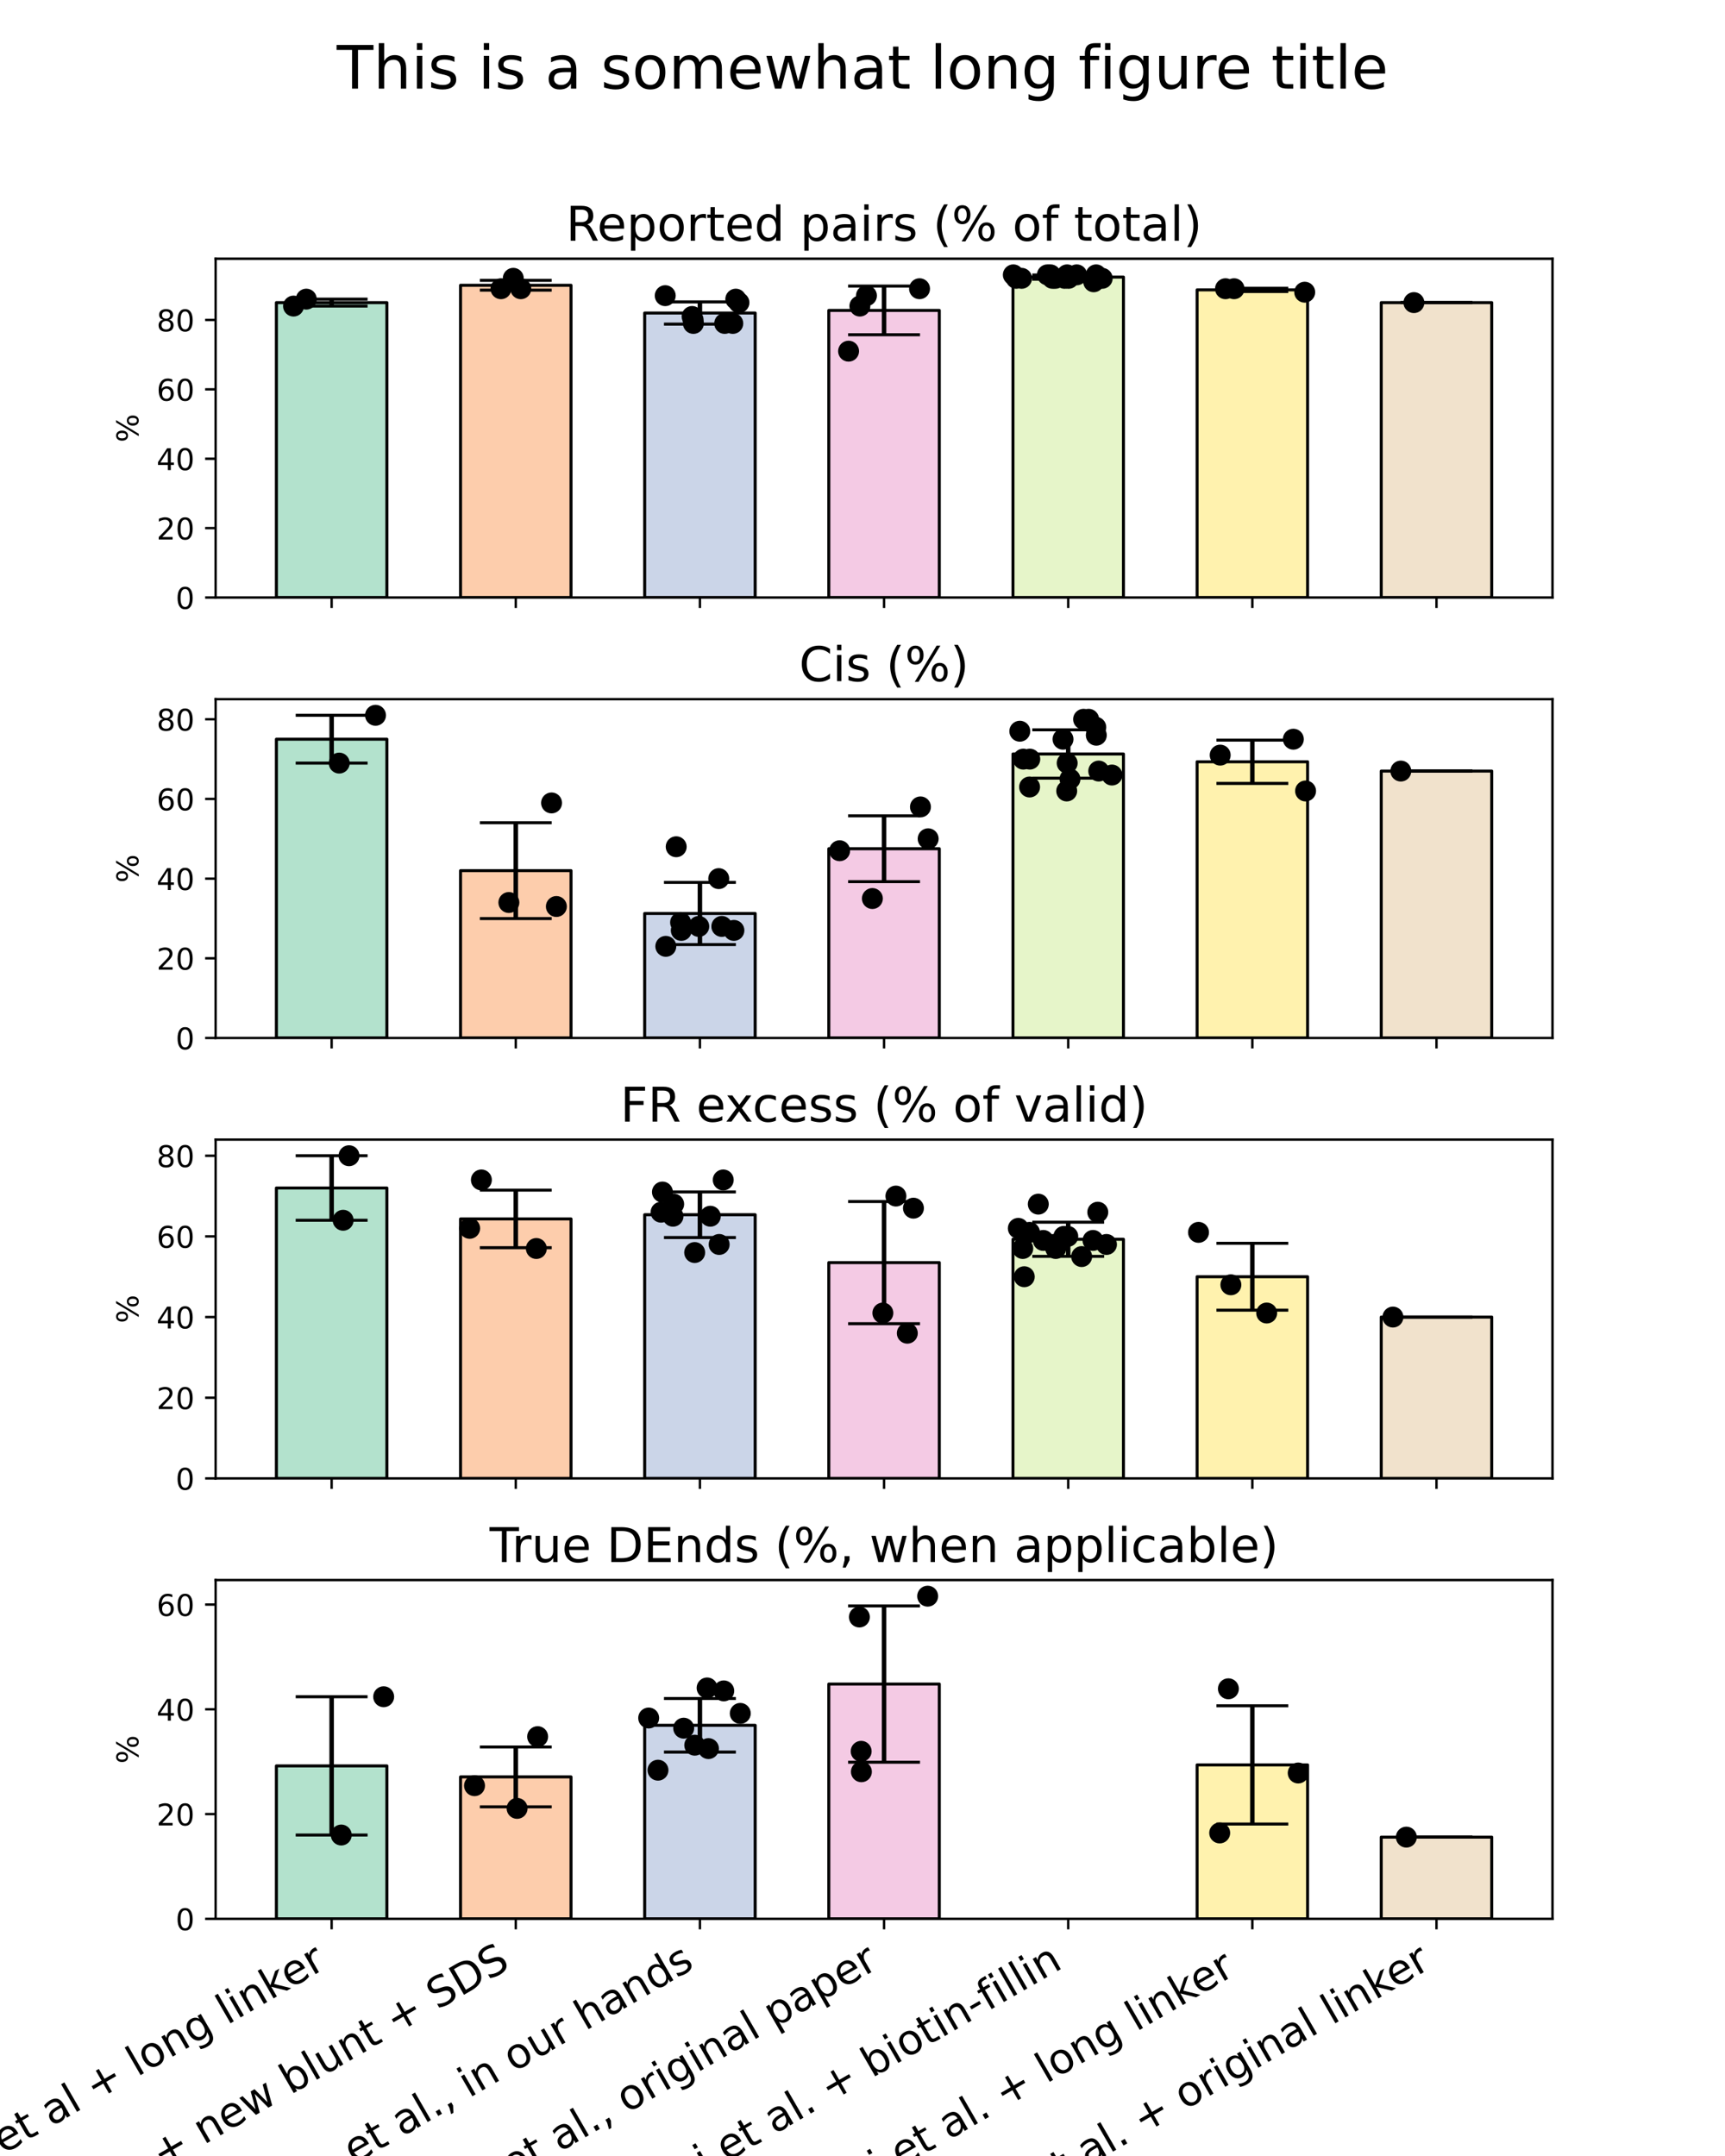 <?xml version="1.0" encoding="utf-8" standalone="no"?>
<!DOCTYPE svg PUBLIC "-//W3C//DTD SVG 1.1//EN"
  "http://www.w3.org/Graphics/SVG/1.1/DTD/svg11.dtd">
<!-- Created with matplotlib (https://matplotlib.org/) -->
<svg height="720pt" version="1.1" viewBox="0 0 576 720" width="576pt" xmlns="http://www.w3.org/2000/svg" xmlns:xlink="http://www.w3.org/1999/xlink">
 <defs>
  <style type="text/css">
*{stroke-linecap:butt;stroke-linejoin:round;}
  </style>
 </defs>
 <g id="figure_1">
  <g id="patch_1">
   <path d="M 0 720 
L 576 720 
L 576 0 
L 0 0 
z
" style="fill:#ffffff;"/>
  </g>
  <g id="axes_1">
   <g id="patch_2">
    <path d="M 72 199.543 
L 518.4 199.543 
L 518.4 86.4 
L 72 86.4 
z
" style="fill:#ffffff;"/>
   </g>
   <g id="patch_3">
    <path clip-path="url(#p3ee1cfe1cf)" d="M 92.291 199.543 
L 129.183 199.543 
L 129.183 101.057 
L 92.291 101.057 
z
" style="fill:#b3e2cd;stroke:#000000;stroke-linejoin:miter;"/>
   </g>
   <g id="patch_4">
    <path clip-path="url(#p3ee1cfe1cf)" d="M 153.779 199.543 
L 190.671 199.543 
L 190.671 95.264 
L 153.779 95.264 
z
" style="fill:#fdcdac;stroke:#000000;stroke-linejoin:miter;"/>
   </g>
   <g id="patch_5">
    <path clip-path="url(#p3ee1cfe1cf)" d="M 215.266 199.543 
L 252.159 199.543 
L 252.159 104.533 
L 215.266 104.533 
z
" style="fill:#cbd5e8;stroke:#000000;stroke-linejoin:miter;"/>
   </g>
   <g id="patch_6">
    <path clip-path="url(#p3ee1cfe1cf)" d="M 276.754 199.543 
L 313.646 199.543 
L 313.646 103.664 
L 276.754 103.664 
z
" style="fill:#f4cae4;stroke:#000000;stroke-linejoin:miter;"/>
   </g>
   <g id="patch_7">
    <path clip-path="url(#p3ee1cfe1cf)" d="M 338.241 199.543 
L 375.134 199.543 
L 375.134 92.533 
L 338.241 92.533 
z
" style="fill:#e6f5c9;stroke:#000000;stroke-linejoin:miter;"/>
   </g>
   <g id="patch_8">
    <path clip-path="url(#p3ee1cfe1cf)" d="M 399.729 199.543 
L 436.621 199.543 
L 436.621 96.809 
L 399.729 96.809 
z
" style="fill:#fff2ae;stroke:#000000;stroke-linejoin:miter;"/>
   </g>
   <g id="patch_9">
    <path clip-path="url(#p3ee1cfe1cf)" d="M 461.217 199.543 
L 498.109 199.543 
L 498.109 101.057 
L 461.217 101.057 
z
" style="fill:#f1e2cc;stroke:#000000;stroke-linejoin:miter;"/>
   </g>
   <g id="LineCollection_1">
    <path clip-path="url(#p3ee1cfe1cf)" d="M 110.737 102.216 
L 110.737 99.898 
" style="fill:none;stroke:#000000;stroke-width:1.5;"/>
    <path clip-path="url(#p3ee1cfe1cf)" d="M 172.225 96.902 
L 172.225 93.625 
" style="fill:none;stroke:#000000;stroke-width:1.5;"/>
    <path clip-path="url(#p3ee1cfe1cf)" d="M 233.712 108.242 
L 233.712 100.823 
" style="fill:none;stroke:#000000;stroke-width:1.5;"/>
    <path clip-path="url(#p3ee1cfe1cf)" d="M 295.2 111.79 
L 295.2 95.538 
" style="fill:none;stroke:#000000;stroke-width:1.5;"/>
    <path clip-path="url(#p3ee1cfe1cf)" d="M 356.688 93.24 
L 356.688 91.825 
" style="fill:none;stroke:#000000;stroke-width:1.5;"/>
    <path clip-path="url(#p3ee1cfe1cf)" d="M 418.175 97.355 
L 418.175 96.262 
" style="fill:none;stroke:#000000;stroke-width:1.5;"/>
    <path clip-path="url(#p3ee1cfe1cf)" d="M 479.663 101.057 
L 479.663 101.057 
" style="fill:none;stroke:#000000;stroke-width:1.5;"/>
   </g>
   <g id="line2d_1">
    <defs>
     <path d="M 12 0 
L -12 -0 
" id="mce5dbae401" style="stroke:#000000;"/>
    </defs>
    <g clip-path="url(#p3ee1cfe1cf)">
     <use style="stroke:#000000;" x="110.737" xlink:href="#mce5dbae401" y="102.216"/>
     <use style="stroke:#000000;" x="172.225" xlink:href="#mce5dbae401" y="96.902"/>
     <use style="stroke:#000000;" x="233.712" xlink:href="#mce5dbae401" y="108.242"/>
     <use style="stroke:#000000;" x="295.2" xlink:href="#mce5dbae401" y="111.79"/>
     <use style="stroke:#000000;" x="356.688" xlink:href="#mce5dbae401" y="93.24"/>
     <use style="stroke:#000000;" x="418.175" xlink:href="#mce5dbae401" y="97.355"/>
     <use style="stroke:#000000;" x="479.663" xlink:href="#mce5dbae401" y="101.057"/>
    </g>
   </g>
   <g id="line2d_2">
    <g clip-path="url(#p3ee1cfe1cf)">
     <use style="stroke:#000000;" x="110.737" xlink:href="#mce5dbae401" y="99.898"/>
     <use style="stroke:#000000;" x="172.225" xlink:href="#mce5dbae401" y="93.625"/>
     <use style="stroke:#000000;" x="233.712" xlink:href="#mce5dbae401" y="100.823"/>
     <use style="stroke:#000000;" x="295.2" xlink:href="#mce5dbae401" y="95.538"/>
     <use style="stroke:#000000;" x="356.688" xlink:href="#mce5dbae401" y="91.825"/>
     <use style="stroke:#000000;" x="418.175" xlink:href="#mce5dbae401" y="96.262"/>
     <use style="stroke:#000000;" x="479.663" xlink:href="#mce5dbae401" y="101.057"/>
    </g>
   </g>
   <g id="matplotlib.axis_1">
    <g id="xtick_1">
     <g id="line2d_3">
      <defs>
       <path d="M 0 0 
L 0 3.5 
" id="m962a0e5af6" style="stroke:#000000;stroke-width:0.8;"/>
      </defs>
      <g>
       <use style="stroke:#000000;stroke-width:0.8;" x="110.737" xlink:href="#m962a0e5af6" y="199.543"/>
      </g>
     </g>
    </g>
    <g id="xtick_2">
     <g id="line2d_4">
      <g>
       <use style="stroke:#000000;stroke-width:0.8;" x="172.225" xlink:href="#m962a0e5af6" y="199.543"/>
      </g>
     </g>
    </g>
    <g id="xtick_3">
     <g id="line2d_5">
      <g>
       <use style="stroke:#000000;stroke-width:0.8;" x="233.712" xlink:href="#m962a0e5af6" y="199.543"/>
      </g>
     </g>
    </g>
    <g id="xtick_4">
     <g id="line2d_6">
      <g>
       <use style="stroke:#000000;stroke-width:0.8;" x="295.2" xlink:href="#m962a0e5af6" y="199.543"/>
      </g>
     </g>
    </g>
    <g id="xtick_5">
     <g id="line2d_7">
      <g>
       <use style="stroke:#000000;stroke-width:0.8;" x="356.688" xlink:href="#m962a0e5af6" y="199.543"/>
      </g>
     </g>
    </g>
    <g id="xtick_6">
     <g id="line2d_8">
      <g>
       <use style="stroke:#000000;stroke-width:0.8;" x="418.175" xlink:href="#m962a0e5af6" y="199.543"/>
      </g>
     </g>
    </g>
    <g id="xtick_7">
     <g id="line2d_9">
      <g>
       <use style="stroke:#000000;stroke-width:0.8;" x="479.663" xlink:href="#m962a0e5af6" y="199.543"/>
      </g>
     </g>
    </g>
   </g>
   <g id="matplotlib.axis_2">
    <g id="ytick_1">
     <g id="line2d_10">
      <defs>
       <path d="M 0 0 
L -3.5 0 
" id="mc77c30da92" style="stroke:#000000;stroke-width:0.8;"/>
      </defs>
      <g>
       <use style="stroke:#000000;stroke-width:0.8;" x="72" xlink:href="#mc77c30da92" y="199.543"/>
      </g>
     </g>
     <g id="text_1">
      <!-- 0 -->
      <defs>
       <path d="M 31.781 66.406 
Q 24.172 66.406 20.328 58.906 
Q 16.5 51.422 16.5 36.375 
Q 16.5 21.391 20.328 13.891 
Q 24.172 6.391 31.781 6.391 
Q 39.453 6.391 43.281 13.891 
Q 47.125 21.391 47.125 36.375 
Q 47.125 51.422 43.281 58.906 
Q 39.453 66.406 31.781 66.406 
z
M 31.781 74.219 
Q 44.047 74.219 50.516 64.516 
Q 56.984 54.828 56.984 36.375 
Q 56.984 17.969 50.516 8.266 
Q 44.047 -1.422 31.781 -1.422 
Q 19.531 -1.422 13.062 8.266 
Q 6.594 17.969 6.594 36.375 
Q 6.594 54.828 13.062 64.516 
Q 19.531 74.219 31.781 74.219 
z
" id="DejaVuSans-48"/>
      </defs>
      <g transform="translate(58.638 203.342)scale(0.1 -0.1)">
       <use xlink:href="#DejaVuSans-48"/>
      </g>
     </g>
    </g>
    <g id="ytick_2">
     <g id="line2d_11">
      <g>
       <use style="stroke:#000000;stroke-width:0.8;" x="72" xlink:href="#mc77c30da92" y="176.37"/>
      </g>
     </g>
     <g id="text_2">
      <!-- 20 -->
      <defs>
       <path d="M 19.188 8.297 
L 53.609 8.297 
L 53.609 0 
L 7.328 0 
L 7.328 8.297 
Q 12.938 14.109 22.625 23.891 
Q 32.328 33.688 34.812 36.531 
Q 39.547 41.844 41.422 45.531 
Q 43.312 49.219 43.312 52.781 
Q 43.312 58.594 39.234 62.25 
Q 35.156 65.922 28.609 65.922 
Q 23.969 65.922 18.812 64.312 
Q 13.672 62.703 7.812 59.422 
L 7.812 69.391 
Q 13.766 71.781 18.938 73 
Q 24.125 74.219 28.422 74.219 
Q 39.75 74.219 46.484 68.547 
Q 53.219 62.891 53.219 53.422 
Q 53.219 48.922 51.531 44.891 
Q 49.859 40.875 45.406 35.406 
Q 44.188 33.984 37.641 27.219 
Q 31.109 20.453 19.188 8.297 
z
" id="DejaVuSans-50"/>
      </defs>
      <g transform="translate(52.275 180.169)scale(0.1 -0.1)">
       <use xlink:href="#DejaVuSans-50"/>
       <use x="63.623" xlink:href="#DejaVuSans-48"/>
      </g>
     </g>
    </g>
    <g id="ytick_3">
     <g id="line2d_12">
      <g>
       <use style="stroke:#000000;stroke-width:0.8;" x="72" xlink:href="#mc77c30da92" y="153.197"/>
      </g>
     </g>
     <g id="text_3">
      <!-- 40 -->
      <defs>
       <path d="M 37.797 64.312 
L 12.891 25.391 
L 37.797 25.391 
z
M 35.203 72.906 
L 47.609 72.906 
L 47.609 25.391 
L 58.016 25.391 
L 58.016 17.188 
L 47.609 17.188 
L 47.609 0 
L 37.797 0 
L 37.797 17.188 
L 4.891 17.188 
L 4.891 26.703 
z
" id="DejaVuSans-52"/>
      </defs>
      <g transform="translate(52.275 156.996)scale(0.1 -0.1)">
       <use xlink:href="#DejaVuSans-52"/>
       <use x="63.623" xlink:href="#DejaVuSans-48"/>
      </g>
     </g>
    </g>
    <g id="ytick_4">
     <g id="line2d_13">
      <g>
       <use style="stroke:#000000;stroke-width:0.8;" x="72" xlink:href="#mc77c30da92" y="130.023"/>
      </g>
     </g>
     <g id="text_4">
      <!-- 60 -->
      <defs>
       <path d="M 33.016 40.375 
Q 26.375 40.375 22.484 35.828 
Q 18.609 31.297 18.609 23.391 
Q 18.609 15.531 22.484 10.953 
Q 26.375 6.391 33.016 6.391 
Q 39.656 6.391 43.531 10.953 
Q 47.406 15.531 47.406 23.391 
Q 47.406 31.297 43.531 35.828 
Q 39.656 40.375 33.016 40.375 
z
M 52.594 71.297 
L 52.594 62.312 
Q 48.875 64.062 45.094 64.984 
Q 41.312 65.922 37.594 65.922 
Q 27.828 65.922 22.672 59.328 
Q 17.531 52.734 16.797 39.406 
Q 19.672 43.656 24.016 45.922 
Q 28.375 48.188 33.594 48.188 
Q 44.578 48.188 50.953 41.516 
Q 57.328 34.859 57.328 23.391 
Q 57.328 12.156 50.688 5.359 
Q 44.047 -1.422 33.016 -1.422 
Q 20.359 -1.422 13.672 8.266 
Q 6.984 17.969 6.984 36.375 
Q 6.984 53.656 15.188 63.938 
Q 23.391 74.219 37.203 74.219 
Q 40.922 74.219 44.703 73.484 
Q 48.484 72.75 52.594 71.297 
z
" id="DejaVuSans-54"/>
      </defs>
      <g transform="translate(52.275 133.823)scale(0.1 -0.1)">
       <use xlink:href="#DejaVuSans-54"/>
       <use x="63.623" xlink:href="#DejaVuSans-48"/>
      </g>
     </g>
    </g>
    <g id="ytick_5">
     <g id="line2d_14">
      <g>
       <use style="stroke:#000000;stroke-width:0.8;" x="72" xlink:href="#mc77c30da92" y="106.85"/>
      </g>
     </g>
     <g id="text_5">
      <!-- 80 -->
      <defs>
       <path d="M 31.781 34.625 
Q 24.75 34.625 20.719 30.859 
Q 16.703 27.094 16.703 20.516 
Q 16.703 13.922 20.719 10.156 
Q 24.75 6.391 31.781 6.391 
Q 38.812 6.391 42.859 10.172 
Q 46.922 13.969 46.922 20.516 
Q 46.922 27.094 42.891 30.859 
Q 38.875 34.625 31.781 34.625 
z
M 21.922 38.812 
Q 15.578 40.375 12.031 44.719 
Q 8.5 49.078 8.5 55.328 
Q 8.5 64.062 14.719 69.141 
Q 20.953 74.219 31.781 74.219 
Q 42.672 74.219 48.875 69.141 
Q 55.078 64.062 55.078 55.328 
Q 55.078 49.078 51.531 44.719 
Q 48 40.375 41.703 38.812 
Q 48.828 37.156 52.797 32.312 
Q 56.781 27.484 56.781 20.516 
Q 56.781 9.906 50.312 4.234 
Q 43.844 -1.422 31.781 -1.422 
Q 19.734 -1.422 13.25 4.234 
Q 6.781 9.906 6.781 20.516 
Q 6.781 27.484 10.781 32.312 
Q 14.797 37.156 21.922 38.812 
z
M 18.312 54.391 
Q 18.312 48.734 21.844 45.562 
Q 25.391 42.391 31.781 42.391 
Q 38.141 42.391 41.719 45.562 
Q 45.312 48.734 45.312 54.391 
Q 45.312 60.062 41.719 63.234 
Q 38.141 66.406 31.781 66.406 
Q 25.391 66.406 21.844 63.234 
Q 18.312 60.062 18.312 54.391 
z
" id="DejaVuSans-56"/>
      </defs>
      <g transform="translate(52.275 110.65)scale(0.1 -0.1)">
       <use xlink:href="#DejaVuSans-56"/>
       <use x="63.623" xlink:href="#DejaVuSans-48"/>
      </g>
     </g>
    </g>
    <g id="text_6">
     <!-- % -->
     <defs>
      <path d="M 72.703 32.078 
Q 68.453 32.078 66.031 28.469 
Q 63.625 24.859 63.625 18.406 
Q 63.625 12.062 66.031 8.422 
Q 68.453 4.781 72.703 4.781 
Q 76.859 4.781 79.266 8.422 
Q 81.688 12.062 81.688 18.406 
Q 81.688 24.812 79.266 28.438 
Q 76.859 32.078 72.703 32.078 
z
M 72.703 38.281 
Q 80.422 38.281 84.953 32.906 
Q 89.5 27.547 89.5 18.406 
Q 89.5 9.281 84.938 3.922 
Q 80.375 -1.422 72.703 -1.422 
Q 64.891 -1.422 60.344 3.922 
Q 55.812 9.281 55.812 18.406 
Q 55.812 27.594 60.375 32.938 
Q 64.938 38.281 72.703 38.281 
z
M 22.312 68.016 
Q 18.109 68.016 15.688 64.375 
Q 13.281 60.75 13.281 54.391 
Q 13.281 47.953 15.672 44.328 
Q 18.062 40.719 22.312 40.719 
Q 26.562 40.719 28.969 44.328 
Q 31.391 47.953 31.391 54.391 
Q 31.391 60.688 28.953 64.344 
Q 26.516 68.016 22.312 68.016 
z
M 66.406 74.219 
L 74.219 74.219 
L 28.609 -1.422 
L 20.797 -1.422 
z
M 22.312 74.219 
Q 30.031 74.219 34.609 68.875 
Q 39.203 63.531 39.203 54.391 
Q 39.203 45.172 34.641 39.844 
Q 30.078 34.516 22.312 34.516 
Q 14.547 34.516 10.031 39.859 
Q 5.516 45.219 5.516 54.391 
Q 5.516 63.484 10.047 68.844 
Q 14.594 74.219 22.312 74.219 
z
" id="DejaVuSans-37"/>
     </defs>
     <g transform="translate(46.195 147.722)rotate(-90)scale(0.1 -0.1)">
      <use xlink:href="#DejaVuSans-37"/>
     </g>
    </g>
   </g>
   <g id="PathCollection_1">
    <defs>
     <path d="M 0 3 
C 0.796 3 1.559 2.684 2.121 2.121 
C 2.684 1.559 3 0.796 3 0 
C 3 -0.796 2.684 -1.559 2.121 -2.121 
C 1.559 -2.684 0.796 -3 0 -3 
C -0.796 -3 -1.559 -2.684 -2.121 -2.121 
C -2.684 -1.559 -3 -0.796 -3 0 
C -3 0.796 -2.684 1.559 -2.121 2.121 
C -1.559 2.684 -0.796 3 0 3 
z
" id="m75afa7cbb8" style="stroke:#000000;"/>
    </defs>
    <g clip-path="url(#p3ee1cfe1cf)">
     <use style="stroke:#000000;" x="98.013" xlink:href="#m75afa7cbb8" y="102.216"/>
     <use style="stroke:#000000;" x="102.278" xlink:href="#m75afa7cbb8" y="99.898"/>
    </g>
   </g>
   <g id="PathCollection_2">
    <g clip-path="url(#p3ee1cfe1cf)">
     <use style="stroke:#000000;" x="171.392" xlink:href="#m75afa7cbb8" y="92.946"/>
     <use style="stroke:#000000;" x="173.904" xlink:href="#m75afa7cbb8" y="96.422"/>
     <use style="stroke:#000000;" x="167.278" xlink:href="#m75afa7cbb8" y="96.422"/>
    </g>
   </g>
   <g id="PathCollection_3">
    <g clip-path="url(#p3ee1cfe1cf)">
     <use style="stroke:#000000;" x="231.534" xlink:href="#m75afa7cbb8" y="108.009"/>
     <use style="stroke:#000000;" x="231.448" xlink:href="#m75afa7cbb8" y="106.85"/>
     <use style="stroke:#000000;" x="222.131" xlink:href="#m75afa7cbb8" y="98.74"/>
     <use style="stroke:#000000;" x="245.688" xlink:href="#m75afa7cbb8" y="99.898"/>
     <use style="stroke:#000000;" x="246.746" xlink:href="#m75afa7cbb8" y="101.057"/>
     <use style="stroke:#000000;" x="244.688" xlink:href="#m75afa7cbb8" y="108.009"/>
     <use style="stroke:#000000;" x="241.986" xlink:href="#m75afa7cbb8" y="108.009"/>
     <use style="stroke:#000000;" x="231.104" xlink:href="#m75afa7cbb8" y="105.692"/>
    </g>
   </g>
   <g id="PathCollection_4">
    <g clip-path="url(#p3ee1cfe1cf)">
     <use style="stroke:#000000;" x="289.317" xlink:href="#m75afa7cbb8" y="98.74"/>
     <use style="stroke:#000000;" x="287.123" xlink:href="#m75afa7cbb8" y="102.216"/>
     <use style="stroke:#000000;" x="307.045" xlink:href="#m75afa7cbb8" y="96.422"/>
     <use style="stroke:#000000;" x="283.352" xlink:href="#m75afa7cbb8" y="117.278"/>
    </g>
   </g>
   <g id="PathCollection_5">
    <g clip-path="url(#p3ee1cfe1cf)">
     <use style="stroke:#000000;" x="349.736" xlink:href="#m75afa7cbb8" y="91.788"/>
     <use style="stroke:#000000;" x="368.04" xlink:href="#m75afa7cbb8" y="92.946"/>
     <use style="stroke:#000000;" x="356.317" xlink:href="#m75afa7cbb8" y="91.788"/>
     <use style="stroke:#000000;" x="355.486" xlink:href="#m75afa7cbb8" y="92.946"/>
     <use style="stroke:#000000;" x="359.53" xlink:href="#m75afa7cbb8" y="91.788"/>
     <use style="stroke:#000000;" x="366.015" xlink:href="#m75afa7cbb8" y="91.788"/>
     <use style="stroke:#000000;" x="356.806" xlink:href="#m75afa7cbb8" y="92.946"/>
     <use style="stroke:#000000;" x="338.365" xlink:href="#m75afa7cbb8" y="91.788"/>
     <use style="stroke:#000000;" x="351.435" xlink:href="#m75afa7cbb8" y="92.946"/>
     <use style="stroke:#000000;" x="341.118" xlink:href="#m75afa7cbb8" y="92.946"/>
     <use style="stroke:#000000;" x="352.398" xlink:href="#m75afa7cbb8" y="92.946"/>
     <use style="stroke:#000000;" x="339.324" xlink:href="#m75afa7cbb8" y="92.946"/>
     <use style="stroke:#000000;" x="365.199" xlink:href="#m75afa7cbb8" y="94.105"/>
     <use style="stroke:#000000;" x="350.774" xlink:href="#m75afa7cbb8" y="91.788"/>
    </g>
   </g>
   <g id="PathCollection_6">
    <g clip-path="url(#p3ee1cfe1cf)">
     <use style="stroke:#000000;" x="435.658" xlink:href="#m75afa7cbb8" y="97.581"/>
     <use style="stroke:#000000;" x="409.205" xlink:href="#m75afa7cbb8" y="96.422"/>
     <use style="stroke:#000000;" x="412.069" xlink:href="#m75afa7cbb8" y="96.422"/>
    </g>
   </g>
   <g id="PathCollection_7">
    <g clip-path="url(#p3ee1cfe1cf)">
     <use style="stroke:#000000;" x="472.122" xlink:href="#m75afa7cbb8" y="101.057"/>
    </g>
   </g>
   <g id="patch_10">
    <path d="M 72 199.543 
L 72 86.4 
" style="fill:none;stroke:#000000;stroke-linecap:square;stroke-linejoin:miter;stroke-width:0.8;"/>
   </g>
   <g id="patch_11">
    <path d="M 518.4 199.543 
L 518.4 86.4 
" style="fill:none;stroke:#000000;stroke-linecap:square;stroke-linejoin:miter;stroke-width:0.8;"/>
   </g>
   <g id="patch_12">
    <path d="M 72 199.543 
L 518.4 199.543 
" style="fill:none;stroke:#000000;stroke-linecap:square;stroke-linejoin:miter;stroke-width:0.8;"/>
   </g>
   <g id="patch_13">
    <path d="M 72 86.4 
L 518.4 86.4 
" style="fill:none;stroke:#000000;stroke-linecap:square;stroke-linejoin:miter;stroke-width:0.8;"/>
   </g>
   <g id="text_7">
    <!-- Reported pairs (% of total) -->
    <defs>
     <path d="M 44.391 34.188 
Q 47.562 33.109 50.562 29.594 
Q 53.562 26.078 56.594 19.922 
L 66.609 0 
L 56 0 
L 46.688 18.703 
Q 43.062 26.031 39.672 28.422 
Q 36.281 30.812 30.422 30.812 
L 19.672 30.812 
L 19.672 0 
L 9.812 0 
L 9.812 72.906 
L 32.078 72.906 
Q 44.578 72.906 50.734 67.672 
Q 56.891 62.453 56.891 51.906 
Q 56.891 45.016 53.688 40.469 
Q 50.484 35.938 44.391 34.188 
z
M 19.672 64.797 
L 19.672 38.922 
L 32.078 38.922 
Q 39.203 38.922 42.844 42.219 
Q 46.484 45.516 46.484 51.906 
Q 46.484 58.297 42.844 61.547 
Q 39.203 64.797 32.078 64.797 
z
" id="DejaVuSans-82"/>
     <path d="M 56.203 29.594 
L 56.203 25.203 
L 14.891 25.203 
Q 15.484 15.922 20.484 11.062 
Q 25.484 6.203 34.422 6.203 
Q 39.594 6.203 44.453 7.469 
Q 49.312 8.734 54.109 11.281 
L 54.109 2.781 
Q 49.266 0.734 44.188 -0.344 
Q 39.109 -1.422 33.891 -1.422 
Q 20.797 -1.422 13.156 6.188 
Q 5.516 13.812 5.516 26.812 
Q 5.516 40.234 12.766 48.109 
Q 20.016 56 32.328 56 
Q 43.359 56 49.781 48.891 
Q 56.203 41.797 56.203 29.594 
z
M 47.219 32.234 
Q 47.125 39.594 43.094 43.984 
Q 39.062 48.391 32.422 48.391 
Q 24.906 48.391 20.391 44.141 
Q 15.875 39.891 15.188 32.172 
z
" id="DejaVuSans-101"/>
     <path d="M 18.109 8.203 
L 18.109 -20.797 
L 9.078 -20.797 
L 9.078 54.688 
L 18.109 54.688 
L 18.109 46.391 
Q 20.953 51.266 25.266 53.625 
Q 29.594 56 35.594 56 
Q 45.562 56 51.781 48.094 
Q 58.016 40.188 58.016 27.297 
Q 58.016 14.406 51.781 6.484 
Q 45.562 -1.422 35.594 -1.422 
Q 29.594 -1.422 25.266 0.953 
Q 20.953 3.328 18.109 8.203 
z
M 48.688 27.297 
Q 48.688 37.203 44.609 42.844 
Q 40.531 48.484 33.406 48.484 
Q 26.266 48.484 22.188 42.844 
Q 18.109 37.203 18.109 27.297 
Q 18.109 17.391 22.188 11.75 
Q 26.266 6.109 33.406 6.109 
Q 40.531 6.109 44.609 11.75 
Q 48.688 17.391 48.688 27.297 
z
" id="DejaVuSans-112"/>
     <path d="M 30.609 48.391 
Q 23.391 48.391 19.188 42.75 
Q 14.984 37.109 14.984 27.297 
Q 14.984 17.484 19.156 11.844 
Q 23.344 6.203 30.609 6.203 
Q 37.797 6.203 41.984 11.859 
Q 46.188 17.531 46.188 27.297 
Q 46.188 37.016 41.984 42.703 
Q 37.797 48.391 30.609 48.391 
z
M 30.609 56 
Q 42.328 56 49.016 48.375 
Q 55.719 40.766 55.719 27.297 
Q 55.719 13.875 49.016 6.219 
Q 42.328 -1.422 30.609 -1.422 
Q 18.844 -1.422 12.172 6.219 
Q 5.516 13.875 5.516 27.297 
Q 5.516 40.766 12.172 48.375 
Q 18.844 56 30.609 56 
z
" id="DejaVuSans-111"/>
     <path d="M 41.109 46.297 
Q 39.594 47.172 37.812 47.578 
Q 36.031 48 33.891 48 
Q 26.266 48 22.188 43.047 
Q 18.109 38.094 18.109 28.812 
L 18.109 0 
L 9.078 0 
L 9.078 54.688 
L 18.109 54.688 
L 18.109 46.188 
Q 20.953 51.172 25.484 53.578 
Q 30.031 56 36.531 56 
Q 37.453 56 38.578 55.875 
Q 39.703 55.766 41.062 55.516 
z
" id="DejaVuSans-114"/>
     <path d="M 18.312 70.219 
L 18.312 54.688 
L 36.812 54.688 
L 36.812 47.703 
L 18.312 47.703 
L 18.312 18.016 
Q 18.312 11.328 20.141 9.422 
Q 21.969 7.516 27.594 7.516 
L 36.812 7.516 
L 36.812 0 
L 27.594 0 
Q 17.188 0 13.234 3.875 
Q 9.281 7.766 9.281 18.016 
L 9.281 47.703 
L 2.688 47.703 
L 2.688 54.688 
L 9.281 54.688 
L 9.281 70.219 
z
" id="DejaVuSans-116"/>
     <path d="M 45.406 46.391 
L 45.406 75.984 
L 54.391 75.984 
L 54.391 0 
L 45.406 0 
L 45.406 8.203 
Q 42.578 3.328 38.25 0.953 
Q 33.938 -1.422 27.875 -1.422 
Q 17.969 -1.422 11.734 6.484 
Q 5.516 14.406 5.516 27.297 
Q 5.516 40.188 11.734 48.094 
Q 17.969 56 27.875 56 
Q 33.938 56 38.25 53.625 
Q 42.578 51.266 45.406 46.391 
z
M 14.797 27.297 
Q 14.797 17.391 18.875 11.75 
Q 22.953 6.109 30.078 6.109 
Q 37.203 6.109 41.297 11.75 
Q 45.406 17.391 45.406 27.297 
Q 45.406 37.203 41.297 42.844 
Q 37.203 48.484 30.078 48.484 
Q 22.953 48.484 18.875 42.844 
Q 14.797 37.203 14.797 27.297 
z
" id="DejaVuSans-100"/>
     <path id="DejaVuSans-32"/>
     <path d="M 34.281 27.484 
Q 23.391 27.484 19.188 25 
Q 14.984 22.516 14.984 16.5 
Q 14.984 11.719 18.141 8.906 
Q 21.297 6.109 26.703 6.109 
Q 34.188 6.109 38.703 11.406 
Q 43.219 16.703 43.219 25.484 
L 43.219 27.484 
z
M 52.203 31.203 
L 52.203 0 
L 43.219 0 
L 43.219 8.297 
Q 40.141 3.328 35.547 0.953 
Q 30.953 -1.422 24.312 -1.422 
Q 15.922 -1.422 10.953 3.297 
Q 6 8.016 6 15.922 
Q 6 25.141 12.172 29.828 
Q 18.359 34.516 30.609 34.516 
L 43.219 34.516 
L 43.219 35.406 
Q 43.219 41.609 39.141 45 
Q 35.062 48.391 27.688 48.391 
Q 23 48.391 18.547 47.266 
Q 14.109 46.141 10.016 43.891 
L 10.016 52.203 
Q 14.938 54.109 19.578 55.047 
Q 24.219 56 28.609 56 
Q 40.484 56 46.344 49.844 
Q 52.203 43.703 52.203 31.203 
z
" id="DejaVuSans-97"/>
     <path d="M 9.422 54.688 
L 18.406 54.688 
L 18.406 0 
L 9.422 0 
z
M 9.422 75.984 
L 18.406 75.984 
L 18.406 64.594 
L 9.422 64.594 
z
" id="DejaVuSans-105"/>
     <path d="M 44.281 53.078 
L 44.281 44.578 
Q 40.484 46.531 36.375 47.5 
Q 32.281 48.484 27.875 48.484 
Q 21.188 48.484 17.844 46.438 
Q 14.5 44.391 14.5 40.281 
Q 14.5 37.156 16.891 35.375 
Q 19.281 33.594 26.516 31.984 
L 29.594 31.297 
Q 39.156 29.25 43.188 25.516 
Q 47.219 21.781 47.219 15.094 
Q 47.219 7.469 41.188 3.016 
Q 35.156 -1.422 24.609 -1.422 
Q 20.219 -1.422 15.453 -0.562 
Q 10.688 0.297 5.422 2 
L 5.422 11.281 
Q 10.406 8.688 15.234 7.391 
Q 20.062 6.109 24.812 6.109 
Q 31.156 6.109 34.562 8.281 
Q 37.984 10.453 37.984 14.406 
Q 37.984 18.062 35.516 20.016 
Q 33.062 21.969 24.703 23.781 
L 21.578 24.516 
Q 13.234 26.266 9.516 29.906 
Q 5.812 33.547 5.812 39.891 
Q 5.812 47.609 11.281 51.797 
Q 16.75 56 26.812 56 
Q 31.781 56 36.172 55.266 
Q 40.578 54.547 44.281 53.078 
z
" id="DejaVuSans-115"/>
     <path d="M 31 75.875 
Q 24.469 64.656 21.281 53.656 
Q 18.109 42.672 18.109 31.391 
Q 18.109 20.125 21.312 9.062 
Q 24.516 -2 31 -13.188 
L 23.188 -13.188 
Q 15.875 -1.703 12.234 9.375 
Q 8.594 20.453 8.594 31.391 
Q 8.594 42.281 12.203 53.312 
Q 15.828 64.359 23.188 75.875 
z
" id="DejaVuSans-40"/>
     <path d="M 37.109 75.984 
L 37.109 68.5 
L 28.516 68.5 
Q 23.688 68.5 21.797 66.547 
Q 19.922 64.594 19.922 59.516 
L 19.922 54.688 
L 34.719 54.688 
L 34.719 47.703 
L 19.922 47.703 
L 19.922 0 
L 10.891 0 
L 10.891 47.703 
L 2.297 47.703 
L 2.297 54.688 
L 10.891 54.688 
L 10.891 58.5 
Q 10.891 67.625 15.141 71.797 
Q 19.391 75.984 28.609 75.984 
z
" id="DejaVuSans-102"/>
     <path d="M 9.422 75.984 
L 18.406 75.984 
L 18.406 0 
L 9.422 0 
z
" id="DejaVuSans-108"/>
     <path d="M 8.016 75.875 
L 15.828 75.875 
Q 23.141 64.359 26.781 53.312 
Q 30.422 42.281 30.422 31.391 
Q 30.422 20.453 26.781 9.375 
Q 23.141 -1.703 15.828 -13.188 
L 8.016 -13.188 
Q 14.5 -2 17.703 9.062 
Q 20.906 20.125 20.906 31.391 
Q 20.906 42.672 17.703 53.656 
Q 14.5 64.656 8.016 75.875 
z
" id="DejaVuSans-41"/>
    </defs>
    <g transform="translate(189.001 80.4)scale(0.16 -0.16)">
     <use xlink:href="#DejaVuSans-82"/>
     <use x="64.982" xlink:href="#DejaVuSans-101"/>
     <use x="126.506" xlink:href="#DejaVuSans-112"/>
     <use x="189.982" xlink:href="#DejaVuSans-111"/>
     <use x="251.164" xlink:href="#DejaVuSans-114"/>
     <use x="292.277" xlink:href="#DejaVuSans-116"/>
     <use x="331.486" xlink:href="#DejaVuSans-101"/>
     <use x="393.01" xlink:href="#DejaVuSans-100"/>
     <use x="456.486" xlink:href="#DejaVuSans-32"/>
     <use x="488.273" xlink:href="#DejaVuSans-112"/>
     <use x="551.75" xlink:href="#DejaVuSans-97"/>
     <use x="613.029" xlink:href="#DejaVuSans-105"/>
     <use x="640.812" xlink:href="#DejaVuSans-114"/>
     <use x="681.926" xlink:href="#DejaVuSans-115"/>
     <use x="734.025" xlink:href="#DejaVuSans-32"/>
     <use x="765.812" xlink:href="#DejaVuSans-40"/>
     <use x="804.826" xlink:href="#DejaVuSans-37"/>
     <use x="899.846" xlink:href="#DejaVuSans-32"/>
     <use x="931.633" xlink:href="#DejaVuSans-111"/>
     <use x="992.814" xlink:href="#DejaVuSans-102"/>
     <use x="1028.02" xlink:href="#DejaVuSans-32"/>
     <use x="1059.807" xlink:href="#DejaVuSans-116"/>
     <use x="1099.016" xlink:href="#DejaVuSans-111"/>
     <use x="1160.197" xlink:href="#DejaVuSans-116"/>
     <use x="1199.406" xlink:href="#DejaVuSans-97"/>
     <use x="1260.686" xlink:href="#DejaVuSans-108"/>
     <use x="1288.469" xlink:href="#DejaVuSans-41"/>
    </g>
   </g>
  </g>
  <g id="axes_2">
   <g id="patch_14">
    <path d="M 72 346.629 
L 518.4 346.629 
L 518.4 233.486 
L 72 233.486 
z
" style="fill:#ffffff;"/>
   </g>
   <g id="patch_15">
    <path clip-path="url(#p3f2b1b26f2)" d="M 92.291 346.629 
L 129.183 346.629 
L 129.183 246.855 
L 92.291 246.855 
z
" style="fill:#b3e2cd;stroke:#000000;stroke-linejoin:miter;"/>
   </g>
   <g id="patch_16">
    <path clip-path="url(#p3f2b1b26f2)" d="M 153.779 346.629 
L 190.671 346.629 
L 190.671 290.756 
L 153.779 290.756 
z
" style="fill:#fdcdac;stroke:#000000;stroke-linejoin:miter;"/>
   </g>
   <g id="patch_17">
    <path clip-path="url(#p3f2b1b26f2)" d="M 215.266 346.629 
L 252.159 346.629 
L 252.159 305.056 
L 215.266 305.056 
z
" style="fill:#cbd5e8;stroke:#000000;stroke-linejoin:miter;"/>
   </g>
   <g id="patch_18">
    <path clip-path="url(#p3f2b1b26f2)" d="M 276.754 346.629 
L 313.646 346.629 
L 313.646 283.439 
L 276.754 283.439 
z
" style="fill:#f4cae4;stroke:#000000;stroke-linejoin:miter;"/>
   </g>
   <g id="patch_19">
    <path clip-path="url(#p3f2b1b26f2)" d="M 338.241 346.629 
L 375.134 346.629 
L 375.134 251.796 
L 338.241 251.796 
z
" style="fill:#e6f5c9;stroke:#000000;stroke-linejoin:miter;"/>
   </g>
   <g id="patch_20">
    <path clip-path="url(#p3f2b1b26f2)" d="M 399.729 346.629 
L 436.621 346.629 
L 436.621 254.394 
L 399.729 254.394 
z
" style="fill:#fff2ae;stroke:#000000;stroke-linejoin:miter;"/>
   </g>
   <g id="patch_21">
    <path clip-path="url(#p3f2b1b26f2)" d="M 461.217 346.629 
L 498.109 346.629 
L 498.109 257.498 
L 461.217 257.498 
z
" style="fill:#f1e2cc;stroke:#000000;stroke-linejoin:miter;"/>
   </g>
   <g id="LineCollection_2">
    <path clip-path="url(#p3f2b1b26f2)" d="M 110.737 254.837 
L 110.737 238.873 
" style="fill:none;stroke:#000000;stroke-width:1.5;"/>
    <path clip-path="url(#p3f2b1b26f2)" d="M 172.225 306.756 
L 172.225 274.755 
" style="fill:none;stroke:#000000;stroke-width:1.5;"/>
    <path clip-path="url(#p3f2b1b26f2)" d="M 233.712 315.441 
L 233.712 294.672 
" style="fill:none;stroke:#000000;stroke-width:1.5;"/>
    <path clip-path="url(#p3f2b1b26f2)" d="M 295.2 294.429 
L 295.2 272.449 
" style="fill:none;stroke:#000000;stroke-width:1.5;"/>
    <path clip-path="url(#p3f2b1b26f2)" d="M 356.688 259.864 
L 356.688 243.729 
" style="fill:none;stroke:#000000;stroke-width:1.5;"/>
    <path clip-path="url(#p3f2b1b26f2)" d="M 418.175 261.626 
L 418.175 247.162 
" style="fill:none;stroke:#000000;stroke-width:1.5;"/>
    <path clip-path="url(#p3f2b1b26f2)" d="M 479.663 257.498 
L 479.663 257.498 
" style="fill:none;stroke:#000000;stroke-width:1.5;"/>
   </g>
   <g id="line2d_15">
    <g clip-path="url(#p3f2b1b26f2)">
     <use style="stroke:#000000;" x="110.737" xlink:href="#mce5dbae401" y="254.837"/>
     <use style="stroke:#000000;" x="172.225" xlink:href="#mce5dbae401" y="306.756"/>
     <use style="stroke:#000000;" x="233.712" xlink:href="#mce5dbae401" y="315.441"/>
     <use style="stroke:#000000;" x="295.2" xlink:href="#mce5dbae401" y="294.429"/>
     <use style="stroke:#000000;" x="356.688" xlink:href="#mce5dbae401" y="259.864"/>
     <use style="stroke:#000000;" x="418.175" xlink:href="#mce5dbae401" y="261.626"/>
     <use style="stroke:#000000;" x="479.663" xlink:href="#mce5dbae401" y="257.498"/>
    </g>
   </g>
   <g id="line2d_16">
    <g clip-path="url(#p3f2b1b26f2)">
     <use style="stroke:#000000;" x="110.737" xlink:href="#mce5dbae401" y="238.873"/>
     <use style="stroke:#000000;" x="172.225" xlink:href="#mce5dbae401" y="274.755"/>
     <use style="stroke:#000000;" x="233.712" xlink:href="#mce5dbae401" y="294.672"/>
     <use style="stroke:#000000;" x="295.2" xlink:href="#mce5dbae401" y="272.449"/>
     <use style="stroke:#000000;" x="356.688" xlink:href="#mce5dbae401" y="243.729"/>
     <use style="stroke:#000000;" x="418.175" xlink:href="#mce5dbae401" y="247.162"/>
     <use style="stroke:#000000;" x="479.663" xlink:href="#mce5dbae401" y="257.498"/>
    </g>
   </g>
   <g id="matplotlib.axis_3">
    <g id="xtick_8">
     <g id="line2d_17">
      <g>
       <use style="stroke:#000000;stroke-width:0.8;" x="110.737" xlink:href="#m962a0e5af6" y="346.629"/>
      </g>
     </g>
    </g>
    <g id="xtick_9">
     <g id="line2d_18">
      <g>
       <use style="stroke:#000000;stroke-width:0.8;" x="172.225" xlink:href="#m962a0e5af6" y="346.629"/>
      </g>
     </g>
    </g>
    <g id="xtick_10">
     <g id="line2d_19">
      <g>
       <use style="stroke:#000000;stroke-width:0.8;" x="233.712" xlink:href="#m962a0e5af6" y="346.629"/>
      </g>
     </g>
    </g>
    <g id="xtick_11">
     <g id="line2d_20">
      <g>
       <use style="stroke:#000000;stroke-width:0.8;" x="295.2" xlink:href="#m962a0e5af6" y="346.629"/>
      </g>
     </g>
    </g>
    <g id="xtick_12">
     <g id="line2d_21">
      <g>
       <use style="stroke:#000000;stroke-width:0.8;" x="356.688" xlink:href="#m962a0e5af6" y="346.629"/>
      </g>
     </g>
    </g>
    <g id="xtick_13">
     <g id="line2d_22">
      <g>
       <use style="stroke:#000000;stroke-width:0.8;" x="418.175" xlink:href="#m962a0e5af6" y="346.629"/>
      </g>
     </g>
    </g>
    <g id="xtick_14">
     <g id="line2d_23">
      <g>
       <use style="stroke:#000000;stroke-width:0.8;" x="479.663" xlink:href="#m962a0e5af6" y="346.629"/>
      </g>
     </g>
    </g>
   </g>
   <g id="matplotlib.axis_4">
    <g id="ytick_6">
     <g id="line2d_24">
      <g>
       <use style="stroke:#000000;stroke-width:0.8;" x="72" xlink:href="#mc77c30da92" y="346.629"/>
      </g>
     </g>
     <g id="text_8">
      <!-- 0 -->
      <g transform="translate(58.638 350.428)scale(0.1 -0.1)">
       <use xlink:href="#DejaVuSans-48"/>
      </g>
     </g>
    </g>
    <g id="ytick_7">
     <g id="line2d_25">
      <g>
       <use style="stroke:#000000;stroke-width:0.8;" x="72" xlink:href="#mc77c30da92" y="320.022"/>
      </g>
     </g>
     <g id="text_9">
      <!-- 20 -->
      <g transform="translate(52.275 323.822)scale(0.1 -0.1)">
       <use xlink:href="#DejaVuSans-50"/>
       <use x="63.623" xlink:href="#DejaVuSans-48"/>
      </g>
     </g>
    </g>
    <g id="ytick_8">
     <g id="line2d_26">
      <g>
       <use style="stroke:#000000;stroke-width:0.8;" x="72" xlink:href="#mc77c30da92" y="293.416"/>
      </g>
     </g>
     <g id="text_10">
      <!-- 40 -->
      <g transform="translate(52.275 297.215)scale(0.1 -0.1)">
       <use xlink:href="#DejaVuSans-52"/>
       <use x="63.623" xlink:href="#DejaVuSans-48"/>
      </g>
     </g>
    </g>
    <g id="ytick_9">
     <g id="line2d_27">
      <g>
       <use style="stroke:#000000;stroke-width:0.8;" x="72" xlink:href="#mc77c30da92" y="266.81"/>
      </g>
     </g>
     <g id="text_11">
      <!-- 60 -->
      <g transform="translate(52.275 270.609)scale(0.1 -0.1)">
       <use xlink:href="#DejaVuSans-54"/>
       <use x="63.623" xlink:href="#DejaVuSans-48"/>
      </g>
     </g>
    </g>
    <g id="ytick_10">
     <g id="line2d_28">
      <g>
       <use style="stroke:#000000;stroke-width:0.8;" x="72" xlink:href="#mc77c30da92" y="240.204"/>
      </g>
     </g>
     <g id="text_12">
      <!-- 80 -->
      <g transform="translate(52.275 244.003)scale(0.1 -0.1)">
       <use xlink:href="#DejaVuSans-56"/>
       <use x="63.623" xlink:href="#DejaVuSans-48"/>
      </g>
     </g>
    </g>
    <g id="text_13">
     <!-- % -->
     <g transform="translate(46.195 294.808)rotate(-90)scale(0.1 -0.1)">
      <use xlink:href="#DejaVuSans-37"/>
     </g>
    </g>
   </g>
   <g id="PathCollection_8">
    <g clip-path="url(#p3f2b1b26f2)">
     <use style="stroke:#000000;" x="113.267" xlink:href="#m75afa7cbb8" y="254.837"/>
     <use style="stroke:#000000;" x="125.39" xlink:href="#m75afa7cbb8" y="238.873"/>
    </g>
   </g>
   <g id="PathCollection_9">
    <g clip-path="url(#p3f2b1b26f2)">
     <use style="stroke:#000000;" x="184.174" xlink:href="#m75afa7cbb8" y="268.14"/>
     <use style="stroke:#000000;" x="169.92" xlink:href="#m75afa7cbb8" y="301.398"/>
     <use style="stroke:#000000;" x="185.78" xlink:href="#m75afa7cbb8" y="302.728"/>
    </g>
   </g>
   <g id="PathCollection_10">
    <g clip-path="url(#p3f2b1b26f2)">
     <use style="stroke:#000000;" x="227.257" xlink:href="#m75afa7cbb8" y="308.05"/>
     <use style="stroke:#000000;" x="245.06" xlink:href="#m75afa7cbb8" y="310.71"/>
     <use style="stroke:#000000;" x="225.793" xlink:href="#m75afa7cbb8" y="282.774"/>
     <use style="stroke:#000000;" x="239.997" xlink:href="#m75afa7cbb8" y="293.416"/>
     <use style="stroke:#000000;" x="233.33" xlink:href="#m75afa7cbb8" y="309.38"/>
     <use style="stroke:#000000;" x="222.32" xlink:href="#m75afa7cbb8" y="316.031"/>
     <use style="stroke:#000000;" x="241.02" xlink:href="#m75afa7cbb8" y="309.38"/>
     <use style="stroke:#000000;" x="227.498" xlink:href="#m75afa7cbb8" y="310.71"/>
    </g>
   </g>
   <g id="PathCollection_11">
    <g clip-path="url(#p3f2b1b26f2)">
     <use style="stroke:#000000;" x="280.362" xlink:href="#m75afa7cbb8" y="284.104"/>
     <use style="stroke:#000000;" x="291.3" xlink:href="#m75afa7cbb8" y="300.068"/>
     <use style="stroke:#000000;" x="307.356" xlink:href="#m75afa7cbb8" y="269.471"/>
     <use style="stroke:#000000;" x="309.923" xlink:href="#m75afa7cbb8" y="280.113"/>
    </g>
   </g>
   <g id="PathCollection_12">
    <g clip-path="url(#p3f2b1b26f2)">
     <use style="stroke:#000000;" x="361.824" xlink:href="#m75afa7cbb8" y="240.204"/>
     <use style="stroke:#000000;" x="365.898" xlink:href="#m75afa7cbb8" y="242.864"/>
     <use style="stroke:#000000;" x="340.527" xlink:href="#m75afa7cbb8" y="244.195"/>
     <use style="stroke:#000000;" x="354.951" xlink:href="#m75afa7cbb8" y="246.855"/>
     <use style="stroke:#000000;" x="341.696" xlink:href="#m75afa7cbb8" y="253.507"/>
     <use style="stroke:#000000;" x="343.863" xlink:href="#m75afa7cbb8" y="253.507"/>
     <use style="stroke:#000000;" x="356.342" xlink:href="#m75afa7cbb8" y="254.837"/>
     <use style="stroke:#000000;" x="371.297" xlink:href="#m75afa7cbb8" y="258.828"/>
     <use style="stroke:#000000;" x="343.792" xlink:href="#m75afa7cbb8" y="262.819"/>
     <use style="stroke:#000000;" x="366.885" xlink:href="#m75afa7cbb8" y="257.498"/>
     <use style="stroke:#000000;" x="357.282" xlink:href="#m75afa7cbb8" y="260.158"/>
     <use style="stroke:#000000;" x="356.188" xlink:href="#m75afa7cbb8" y="264.149"/>
     <use style="stroke:#000000;" x="363.511" xlink:href="#m75afa7cbb8" y="240.204"/>
     <use style="stroke:#000000;" x="366.073" xlink:href="#m75afa7cbb8" y="245.525"/>
    </g>
   </g>
   <g id="PathCollection_13">
    <g clip-path="url(#p3f2b1b26f2)">
     <use style="stroke:#000000;" x="431.867" xlink:href="#m75afa7cbb8" y="246.855"/>
     <use style="stroke:#000000;" x="407.438" xlink:href="#m75afa7cbb8" y="252.177"/>
     <use style="stroke:#000000;" x="435.95" xlink:href="#m75afa7cbb8" y="264.149"/>
    </g>
   </g>
   <g id="PathCollection_14">
    <g clip-path="url(#p3f2b1b26f2)">
     <use style="stroke:#000000;" x="467.756" xlink:href="#m75afa7cbb8" y="257.498"/>
    </g>
   </g>
   <g id="patch_22">
    <path d="M 72 346.629 
L 72 233.486 
" style="fill:none;stroke:#000000;stroke-linecap:square;stroke-linejoin:miter;stroke-width:0.8;"/>
   </g>
   <g id="patch_23">
    <path d="M 518.4 346.629 
L 518.4 233.486 
" style="fill:none;stroke:#000000;stroke-linecap:square;stroke-linejoin:miter;stroke-width:0.8;"/>
   </g>
   <g id="patch_24">
    <path d="M 72 346.629 
L 518.4 346.629 
" style="fill:none;stroke:#000000;stroke-linecap:square;stroke-linejoin:miter;stroke-width:0.8;"/>
   </g>
   <g id="patch_25">
    <path d="M 72 233.486 
L 518.4 233.486 
" style="fill:none;stroke:#000000;stroke-linecap:square;stroke-linejoin:miter;stroke-width:0.8;"/>
   </g>
   <g id="text_14">
    <!-- Cis (%) -->
    <defs>
     <path d="M 64.406 67.281 
L 64.406 56.891 
Q 59.422 61.531 53.781 63.812 
Q 48.141 66.109 41.797 66.109 
Q 29.297 66.109 22.656 58.469 
Q 16.016 50.828 16.016 36.375 
Q 16.016 21.969 22.656 14.328 
Q 29.297 6.688 41.797 6.688 
Q 48.141 6.688 53.781 8.984 
Q 59.422 11.281 64.406 15.922 
L 64.406 5.609 
Q 59.234 2.094 53.438 0.328 
Q 47.656 -1.422 41.219 -1.422 
Q 24.656 -1.422 15.125 8.703 
Q 5.609 18.844 5.609 36.375 
Q 5.609 53.953 15.125 64.078 
Q 24.656 74.219 41.219 74.219 
Q 47.75 74.219 53.531 72.484 
Q 59.328 70.75 64.406 67.281 
z
" id="DejaVuSans-67"/>
    </defs>
    <g transform="translate(266.837 227.486)scale(0.16 -0.16)">
     <use xlink:href="#DejaVuSans-67"/>
     <use x="69.824" xlink:href="#DejaVuSans-105"/>
     <use x="97.607" xlink:href="#DejaVuSans-115"/>
     <use x="149.707" xlink:href="#DejaVuSans-32"/>
     <use x="181.494" xlink:href="#DejaVuSans-40"/>
     <use x="220.508" xlink:href="#DejaVuSans-37"/>
     <use x="315.527" xlink:href="#DejaVuSans-41"/>
    </g>
   </g>
  </g>
  <g id="axes_3">
   <g id="patch_26">
    <path d="M 72 493.714 
L 518.4 493.714 
L 518.4 380.571 
L 72 380.571 
z
" style="fill:#ffffff;"/>
   </g>
   <g id="patch_27">
    <path clip-path="url(#p262b0db67f)" d="M 92.291 493.714 
L 129.183 493.714 
L 129.183 396.735 
L 92.291 396.735 
z
" style="fill:#b3e2cd;stroke:#000000;stroke-linejoin:miter;"/>
   </g>
   <g id="patch_28">
    <path clip-path="url(#p262b0db67f)" d="M 153.779 493.714 
L 190.671 493.714 
L 190.671 407.061 
L 153.779 407.061 
z
" style="fill:#fdcdac;stroke:#000000;stroke-linejoin:miter;"/>
   </g>
   <g id="patch_29">
    <path clip-path="url(#p262b0db67f)" d="M 215.266 493.714 
L 252.159 493.714 
L 252.159 405.658 
L 215.266 405.658 
z
" style="fill:#cbd5e8;stroke:#000000;stroke-linejoin:miter;"/>
   </g>
   <g id="patch_30">
    <path clip-path="url(#p262b0db67f)" d="M 276.754 493.714 
L 313.646 493.714 
L 313.646 421.653 
L 276.754 421.653 
z
" style="fill:#f4cae4;stroke:#000000;stroke-linejoin:miter;"/>
   </g>
   <g id="patch_31">
    <path clip-path="url(#p262b0db67f)" d="M 338.241 493.714 
L 375.134 493.714 
L 375.134 413.86 
L 338.241 413.86 
z
" style="fill:#e6f5c9;stroke:#000000;stroke-linejoin:miter;"/>
   </g>
   <g id="patch_32">
    <path clip-path="url(#p262b0db67f)" d="M 399.729 493.714 
L 436.621 493.714 
L 436.621 426.367 
L 399.729 426.367 
z
" style="fill:#fff2ae;stroke:#000000;stroke-linejoin:miter;"/>
   </g>
   <g id="patch_33">
    <path clip-path="url(#p262b0db67f)" d="M 461.217 493.714 
L 498.109 493.714 
L 498.109 439.837 
L 461.217 439.837 
z
" style="fill:#f1e2cc;stroke:#000000;stroke-linejoin:miter;"/>
   </g>
   <g id="LineCollection_3">
    <path clip-path="url(#p262b0db67f)" d="M 110.737 407.51 
L 110.737 385.959 
" style="fill:none;stroke:#000000;stroke-width:1.5;"/>
    <path clip-path="url(#p262b0db67f)" d="M 172.225 416.67 
L 172.225 397.453 
" style="fill:none;stroke:#000000;stroke-width:1.5;"/>
    <path clip-path="url(#p262b0db67f)" d="M 233.712 413.276 
L 233.712 398.041 
" style="fill:none;stroke:#000000;stroke-width:1.5;"/>
    <path clip-path="url(#p262b0db67f)" d="M 295.2 442.047 
L 295.2 401.259 
" style="fill:none;stroke:#000000;stroke-width:1.5;"/>
    <path clip-path="url(#p262b0db67f)" d="M 356.688 419.562 
L 356.688 408.158 
" style="fill:none;stroke:#000000;stroke-width:1.5;"/>
    <path clip-path="url(#p262b0db67f)" d="M 418.175 437.529 
L 418.175 415.206 
" style="fill:none;stroke:#000000;stroke-width:1.5;"/>
    <path clip-path="url(#p262b0db67f)" d="M 479.663 439.837 
L 479.663 439.837 
" style="fill:none;stroke:#000000;stroke-width:1.5;"/>
   </g>
   <g id="line2d_29">
    <g clip-path="url(#p262b0db67f)">
     <use style="stroke:#000000;" x="110.737" xlink:href="#mce5dbae401" y="407.51"/>
     <use style="stroke:#000000;" x="172.225" xlink:href="#mce5dbae401" y="416.67"/>
     <use style="stroke:#000000;" x="233.712" xlink:href="#mce5dbae401" y="413.276"/>
     <use style="stroke:#000000;" x="295.2" xlink:href="#mce5dbae401" y="442.047"/>
     <use style="stroke:#000000;" x="356.688" xlink:href="#mce5dbae401" y="419.562"/>
     <use style="stroke:#000000;" x="418.175" xlink:href="#mce5dbae401" y="437.529"/>
     <use style="stroke:#000000;" x="479.663" xlink:href="#mce5dbae401" y="439.837"/>
    </g>
   </g>
   <g id="line2d_30">
    <g clip-path="url(#p262b0db67f)">
     <use style="stroke:#000000;" x="110.737" xlink:href="#mce5dbae401" y="385.959"/>
     <use style="stroke:#000000;" x="172.225" xlink:href="#mce5dbae401" y="397.453"/>
     <use style="stroke:#000000;" x="233.712" xlink:href="#mce5dbae401" y="398.041"/>
     <use style="stroke:#000000;" x="295.2" xlink:href="#mce5dbae401" y="401.259"/>
     <use style="stroke:#000000;" x="356.688" xlink:href="#mce5dbae401" y="408.158"/>
     <use style="stroke:#000000;" x="418.175" xlink:href="#mce5dbae401" y="415.206"/>
     <use style="stroke:#000000;" x="479.663" xlink:href="#mce5dbae401" y="439.837"/>
    </g>
   </g>
   <g id="matplotlib.axis_5">
    <g id="xtick_15">
     <g id="line2d_31">
      <g>
       <use style="stroke:#000000;stroke-width:0.8;" x="110.737" xlink:href="#m962a0e5af6" y="493.714"/>
      </g>
     </g>
    </g>
    <g id="xtick_16">
     <g id="line2d_32">
      <g>
       <use style="stroke:#000000;stroke-width:0.8;" x="172.225" xlink:href="#m962a0e5af6" y="493.714"/>
      </g>
     </g>
    </g>
    <g id="xtick_17">
     <g id="line2d_33">
      <g>
       <use style="stroke:#000000;stroke-width:0.8;" x="233.712" xlink:href="#m962a0e5af6" y="493.714"/>
      </g>
     </g>
    </g>
    <g id="xtick_18">
     <g id="line2d_34">
      <g>
       <use style="stroke:#000000;stroke-width:0.8;" x="295.2" xlink:href="#m962a0e5af6" y="493.714"/>
      </g>
     </g>
    </g>
    <g id="xtick_19">
     <g id="line2d_35">
      <g>
       <use style="stroke:#000000;stroke-width:0.8;" x="356.688" xlink:href="#m962a0e5af6" y="493.714"/>
      </g>
     </g>
    </g>
    <g id="xtick_20">
     <g id="line2d_36">
      <g>
       <use style="stroke:#000000;stroke-width:0.8;" x="418.175" xlink:href="#m962a0e5af6" y="493.714"/>
      </g>
     </g>
    </g>
    <g id="xtick_21">
     <g id="line2d_37">
      <g>
       <use style="stroke:#000000;stroke-width:0.8;" x="479.663" xlink:href="#m962a0e5af6" y="493.714"/>
      </g>
     </g>
    </g>
   </g>
   <g id="matplotlib.axis_6">
    <g id="ytick_11">
     <g id="line2d_38">
      <g>
       <use style="stroke:#000000;stroke-width:0.8;" x="72" xlink:href="#mc77c30da92" y="493.714"/>
      </g>
     </g>
     <g id="text_15">
      <!-- 0 -->
      <g transform="translate(58.638 497.514)scale(0.1 -0.1)">
       <use xlink:href="#DejaVuSans-48"/>
      </g>
     </g>
    </g>
    <g id="ytick_12">
     <g id="line2d_39">
      <g>
       <use style="stroke:#000000;stroke-width:0.8;" x="72" xlink:href="#mc77c30da92" y="466.776"/>
      </g>
     </g>
     <g id="text_16">
      <!-- 20 -->
      <g transform="translate(52.275 470.575)scale(0.1 -0.1)">
       <use xlink:href="#DejaVuSans-50"/>
       <use x="63.623" xlink:href="#DejaVuSans-48"/>
      </g>
     </g>
    </g>
    <g id="ytick_13">
     <g id="line2d_40">
      <g>
       <use style="stroke:#000000;stroke-width:0.8;" x="72" xlink:href="#mc77c30da92" y="439.837"/>
      </g>
     </g>
     <g id="text_17">
      <!-- 40 -->
      <g transform="translate(52.275 443.636)scale(0.1 -0.1)">
       <use xlink:href="#DejaVuSans-52"/>
       <use x="63.623" xlink:href="#DejaVuSans-48"/>
      </g>
     </g>
    </g>
    <g id="ytick_14">
     <g id="line2d_41">
      <g>
       <use style="stroke:#000000;stroke-width:0.8;" x="72" xlink:href="#mc77c30da92" y="412.898"/>
      </g>
     </g>
     <g id="text_18">
      <!-- 60 -->
      <g transform="translate(52.275 416.697)scale(0.1 -0.1)">
       <use xlink:href="#DejaVuSans-54"/>
       <use x="63.623" xlink:href="#DejaVuSans-48"/>
      </g>
     </g>
    </g>
    <g id="ytick_15">
     <g id="line2d_42">
      <g>
       <use style="stroke:#000000;stroke-width:0.8;" x="72" xlink:href="#mc77c30da92" y="385.959"/>
      </g>
     </g>
     <g id="text_19">
      <!-- 80 -->
      <g transform="translate(52.275 389.758)scale(0.1 -0.1)">
       <use xlink:href="#DejaVuSans-56"/>
       <use x="63.623" xlink:href="#DejaVuSans-48"/>
      </g>
     </g>
    </g>
    <g id="text_20">
     <!-- % -->
     <g transform="translate(46.195 441.894)rotate(-90)scale(0.1 -0.1)">
      <use xlink:href="#DejaVuSans-37"/>
     </g>
    </g>
   </g>
   <g id="PathCollection_15">
    <g clip-path="url(#p262b0db67f)">
     <use style="stroke:#000000;" x="116.542" xlink:href="#m75afa7cbb8" y="385.959"/>
     <use style="stroke:#000000;" x="114.58" xlink:href="#m75afa7cbb8" y="407.51"/>
    </g>
   </g>
   <g id="PathCollection_16">
    <g clip-path="url(#p262b0db67f)">
     <use style="stroke:#000000;" x="160.74" xlink:href="#m75afa7cbb8" y="394.041"/>
     <use style="stroke:#000000;" x="179.09" xlink:href="#m75afa7cbb8" y="416.939"/>
     <use style="stroke:#000000;" x="156.826" xlink:href="#m75afa7cbb8" y="410.204"/>
    </g>
   </g>
   <g id="PathCollection_17">
    <g clip-path="url(#p262b0db67f)">
     <use style="stroke:#000000;" x="241.499" xlink:href="#m75afa7cbb8" y="394.041"/>
     <use style="stroke:#000000;" x="237.187" xlink:href="#m75afa7cbb8" y="406.163"/>
     <use style="stroke:#000000;" x="240.135" xlink:href="#m75afa7cbb8" y="415.592"/>
     <use style="stroke:#000000;" x="231.964" xlink:href="#m75afa7cbb8" y="418.286"/>
     <use style="stroke:#000000;" x="224.95" xlink:href="#m75afa7cbb8" y="402.122"/>
     <use style="stroke:#000000;" x="220.737" xlink:href="#m75afa7cbb8" y="404.816"/>
     <use style="stroke:#000000;" x="221.197" xlink:href="#m75afa7cbb8" y="398.082"/>
     <use style="stroke:#000000;" x="224.727" xlink:href="#m75afa7cbb8" y="406.163"/>
    </g>
   </g>
   <g id="PathCollection_18">
    <g clip-path="url(#p262b0db67f)">
     <use style="stroke:#000000;" x="302.964" xlink:href="#m75afa7cbb8" y="445.224"/>
     <use style="stroke:#000000;" x="294.8" xlink:href="#m75afa7cbb8" y="438.49"/>
     <use style="stroke:#000000;" x="305.01" xlink:href="#m75afa7cbb8" y="403.469"/>
     <use style="stroke:#000000;" x="299.157" xlink:href="#m75afa7cbb8" y="399.429"/>
    </g>
   </g>
   <g id="PathCollection_19">
    <g clip-path="url(#p262b0db67f)">
     <use style="stroke:#000000;" x="346.702" xlink:href="#m75afa7cbb8" y="402.122"/>
     <use style="stroke:#000000;" x="356.546" xlink:href="#m75afa7cbb8" y="412.898"/>
     <use style="stroke:#000000;" x="343.766" xlink:href="#m75afa7cbb8" y="411.551"/>
     <use style="stroke:#000000;" x="366.561" xlink:href="#m75afa7cbb8" y="404.816"/>
     <use style="stroke:#000000;" x="340.028" xlink:href="#m75afa7cbb8" y="410.204"/>
     <use style="stroke:#000000;" x="364.966" xlink:href="#m75afa7cbb8" y="414.245"/>
     <use style="stroke:#000000;" x="355.236" xlink:href="#m75afa7cbb8" y="412.898"/>
     <use style="stroke:#000000;" x="369.466" xlink:href="#m75afa7cbb8" y="415.592"/>
     <use style="stroke:#000000;" x="351.859" xlink:href="#m75afa7cbb8" y="415.592"/>
     <use style="stroke:#000000;" x="348.372" xlink:href="#m75afa7cbb8" y="414.245"/>
     <use style="stroke:#000000;" x="361.181" xlink:href="#m75afa7cbb8" y="419.633"/>
     <use style="stroke:#000000;" x="352.528" xlink:href="#m75afa7cbb8" y="416.939"/>
     <use style="stroke:#000000;" x="342.016" xlink:href="#m75afa7cbb8" y="426.367"/>
     <use style="stroke:#000000;" x="341.512" xlink:href="#m75afa7cbb8" y="416.939"/>
    </g>
   </g>
   <g id="PathCollection_20">
    <g clip-path="url(#p262b0db67f)">
     <use style="stroke:#000000;" x="422.963" xlink:href="#m75afa7cbb8" y="438.49"/>
     <use style="stroke:#000000;" x="411.007" xlink:href="#m75afa7cbb8" y="429.061"/>
     <use style="stroke:#000000;" x="400.199" xlink:href="#m75afa7cbb8" y="411.551"/>
    </g>
   </g>
   <g id="PathCollection_21">
    <g clip-path="url(#p262b0db67f)">
     <use style="stroke:#000000;" x="465.119" xlink:href="#m75afa7cbb8" y="439.837"/>
    </g>
   </g>
   <g id="patch_34">
    <path d="M 72 493.714 
L 72 380.571 
" style="fill:none;stroke:#000000;stroke-linecap:square;stroke-linejoin:miter;stroke-width:0.8;"/>
   </g>
   <g id="patch_35">
    <path d="M 518.4 493.714 
L 518.4 380.571 
" style="fill:none;stroke:#000000;stroke-linecap:square;stroke-linejoin:miter;stroke-width:0.8;"/>
   </g>
   <g id="patch_36">
    <path d="M 72 493.714 
L 518.4 493.714 
" style="fill:none;stroke:#000000;stroke-linecap:square;stroke-linejoin:miter;stroke-width:0.8;"/>
   </g>
   <g id="patch_37">
    <path d="M 72 380.571 
L 518.4 380.571 
" style="fill:none;stroke:#000000;stroke-linecap:square;stroke-linejoin:miter;stroke-width:0.8;"/>
   </g>
   <g id="text_21">
    <!-- FR excess (% of valid) -->
    <defs>
     <path d="M 9.812 72.906 
L 51.703 72.906 
L 51.703 64.594 
L 19.672 64.594 
L 19.672 43.109 
L 48.578 43.109 
L 48.578 34.812 
L 19.672 34.812 
L 19.672 0 
L 9.812 0 
z
" id="DejaVuSans-70"/>
     <path d="M 54.891 54.688 
L 35.109 28.078 
L 55.906 0 
L 45.312 0 
L 29.391 21.484 
L 13.484 0 
L 2.875 0 
L 24.125 28.609 
L 4.688 54.688 
L 15.281 54.688 
L 29.781 35.203 
L 44.281 54.688 
z
" id="DejaVuSans-120"/>
     <path d="M 48.781 52.594 
L 48.781 44.188 
Q 44.969 46.297 41.141 47.344 
Q 37.312 48.391 33.406 48.391 
Q 24.656 48.391 19.812 42.844 
Q 14.984 37.312 14.984 27.297 
Q 14.984 17.281 19.812 11.734 
Q 24.656 6.203 33.406 6.203 
Q 37.312 6.203 41.141 7.25 
Q 44.969 8.297 48.781 10.406 
L 48.781 2.094 
Q 45.016 0.344 40.984 -0.531 
Q 36.969 -1.422 32.422 -1.422 
Q 20.062 -1.422 12.781 6.344 
Q 5.516 14.109 5.516 27.297 
Q 5.516 40.672 12.859 48.328 
Q 20.219 56 33.016 56 
Q 37.156 56 41.109 55.141 
Q 45.062 54.297 48.781 52.594 
z
" id="DejaVuSans-99"/>
     <path d="M 2.984 54.688 
L 12.5 54.688 
L 29.594 8.797 
L 46.688 54.688 
L 56.203 54.688 
L 35.688 0 
L 23.484 0 
z
" id="DejaVuSans-118"/>
    </defs>
    <g transform="translate(207.12 374.571)scale(0.16 -0.16)">
     <use xlink:href="#DejaVuSans-70"/>
     <use x="57.52" xlink:href="#DejaVuSans-82"/>
     <use x="127.002" xlink:href="#DejaVuSans-32"/>
     <use x="158.789" xlink:href="#DejaVuSans-101"/>
     <use x="218.562" xlink:href="#DejaVuSans-120"/>
     <use x="275.992" xlink:href="#DejaVuSans-99"/>
     <use x="330.973" xlink:href="#DejaVuSans-101"/>
     <use x="392.496" xlink:href="#DejaVuSans-115"/>
     <use x="444.596" xlink:href="#DejaVuSans-115"/>
     <use x="496.695" xlink:href="#DejaVuSans-32"/>
     <use x="528.482" xlink:href="#DejaVuSans-40"/>
     <use x="567.496" xlink:href="#DejaVuSans-37"/>
     <use x="662.516" xlink:href="#DejaVuSans-32"/>
     <use x="694.303" xlink:href="#DejaVuSans-111"/>
     <use x="755.484" xlink:href="#DejaVuSans-102"/>
     <use x="790.689" xlink:href="#DejaVuSans-32"/>
     <use x="822.477" xlink:href="#DejaVuSans-118"/>
     <use x="881.656" xlink:href="#DejaVuSans-97"/>
     <use x="942.936" xlink:href="#DejaVuSans-108"/>
     <use x="970.719" xlink:href="#DejaVuSans-105"/>
     <use x="998.502" xlink:href="#DejaVuSans-100"/>
     <use x="1061.979" xlink:href="#DejaVuSans-41"/>
    </g>
   </g>
  </g>
  <g id="axes_4">
   <g id="patch_38">
    <path d="M 72 640.8 
L 518.4 640.8 
L 518.4 527.657 
L 72 527.657 
z
" style="fill:#ffffff;"/>
   </g>
   <g id="patch_39">
    <path clip-path="url(#p3b8c071348)" d="M 92.291 640.8 
L 129.183 640.8 
L 129.183 589.721 
L 92.291 589.721 
z
" style="fill:#b3e2cd;stroke:#000000;stroke-linejoin:miter;"/>
   </g>
   <g id="patch_40">
    <path clip-path="url(#p3b8c071348)" d="M 153.779 640.8 
L 190.671 640.8 
L 190.671 593.401 
L 153.779 593.401 
z
" style="fill:#fdcdac;stroke:#000000;stroke-linejoin:miter;"/>
   </g>
   <g id="patch_41">
    <path clip-path="url(#p3b8c071348)" d="M 215.266 640.8 
L 252.159 640.8 
L 252.159 576.167 
L 215.266 576.167 
z
" style="fill:#cbd5e8;stroke:#000000;stroke-linejoin:miter;"/>
   </g>
   <g id="patch_42">
    <path clip-path="url(#p3b8c071348)" d="M 276.754 640.8 
L 313.646 640.8 
L 313.646 562.398 
L 276.754 562.398 
z
" style="fill:#f4cae4;stroke:#000000;stroke-linejoin:miter;"/>
   </g>
   <g id="patch_43">
    <path clip-path="url(#p3b8c071348)" d="z
" style="fill:#e6f5c9;stroke:#000000;stroke-linejoin:miter;"/>
   </g>
   <g id="patch_44">
    <path clip-path="url(#p3b8c071348)" d="M 399.729 640.8 
L 436.621 640.8 
L 436.621 589.395 
L 399.729 589.395 
z
" style="fill:#fff2ae;stroke:#000000;stroke-linejoin:miter;"/>
   </g>
   <g id="patch_45">
    <path clip-path="url(#p3b8c071348)" d="M 461.217 640.8 
L 498.109 640.8 
L 498.109 613.511 
L 461.217 613.511 
z
" style="fill:#f1e2cc;stroke:#000000;stroke-linejoin:miter;"/>
   </g>
   <g id="LineCollection_4">
    <path clip-path="url(#p3b8c071348)" d="M 110.737 612.812 
L 110.737 566.631 
" style="fill:none;stroke:#000000;stroke-width:1.5;"/>
    <path clip-path="url(#p3b8c071348)" d="M 172.225 603.395 
L 172.225 583.406 
" style="fill:none;stroke:#000000;stroke-width:1.5;"/>
    <path clip-path="url(#p3b8c071348)" d="M 233.712 585.109 
L 233.712 567.224 
" style="fill:none;stroke:#000000;stroke-width:1.5;"/>
    <path clip-path="url(#p3b8c071348)" d="M 295.2 588.498 
L 295.2 536.297 
" style="fill:none;stroke:#000000;stroke-width:1.5;"/>
    <path clip-path="url(#p3b8c071348)" d="M 418.175 609.141 
L 418.175 569.649 
" style="fill:none;stroke:#000000;stroke-width:1.5;"/>
    <path clip-path="url(#p3b8c071348)" d="M 479.663 613.511 
L 479.663 613.511 
" style="fill:none;stroke:#000000;stroke-width:1.5;"/>
   </g>
   <g id="line2d_43">
    <g clip-path="url(#p3b8c071348)">
     <use style="stroke:#000000;" x="110.737" xlink:href="#mce5dbae401" y="612.812"/>
     <use style="stroke:#000000;" x="172.225" xlink:href="#mce5dbae401" y="603.395"/>
     <use style="stroke:#000000;" x="233.712" xlink:href="#mce5dbae401" y="585.109"/>
     <use style="stroke:#000000;" x="295.2" xlink:href="#mce5dbae401" y="588.498"/>
     <use style="stroke:#000000;" x="418.175" xlink:href="#mce5dbae401" y="609.141"/>
     <use style="stroke:#000000;" x="479.663" xlink:href="#mce5dbae401" y="613.511"/>
    </g>
   </g>
   <g id="line2d_44">
    <g clip-path="url(#p3b8c071348)">
     <use style="stroke:#000000;" x="110.737" xlink:href="#mce5dbae401" y="566.631"/>
     <use style="stroke:#000000;" x="172.225" xlink:href="#mce5dbae401" y="583.406"/>
     <use style="stroke:#000000;" x="233.712" xlink:href="#mce5dbae401" y="567.224"/>
     <use style="stroke:#000000;" x="295.2" xlink:href="#mce5dbae401" y="536.297"/>
     <use style="stroke:#000000;" x="418.175" xlink:href="#mce5dbae401" y="569.649"/>
     <use style="stroke:#000000;" x="479.663" xlink:href="#mce5dbae401" y="613.511"/>
    </g>
   </g>
   <g id="matplotlib.axis_7">
    <g id="xtick_22">
     <g id="line2d_45">
      <g>
       <use style="stroke:#000000;stroke-width:0.8;" x="110.737" xlink:href="#m962a0e5af6" y="640.8"/>
      </g>
     </g>
     <g id="text_22">
      <!-- Ma et al + long linker -->
      <defs>
       <path d="M 9.812 72.906 
L 24.516 72.906 
L 43.109 23.297 
L 61.812 72.906 
L 76.516 72.906 
L 76.516 0 
L 66.891 0 
L 66.891 64.016 
L 48.094 14.016 
L 38.188 14.016 
L 19.391 64.016 
L 19.391 0 
L 9.812 0 
z
" id="DejaVuSans-77"/>
       <path d="M 46 62.703 
L 46 35.5 
L 73.188 35.5 
L 73.188 27.203 
L 46 27.203 
L 46 0 
L 37.797 0 
L 37.797 27.203 
L 10.594 27.203 
L 10.594 35.5 
L 37.797 35.5 
L 37.797 62.703 
z
" id="DejaVuSans-43"/>
       <path d="M 54.891 33.016 
L 54.891 0 
L 45.906 0 
L 45.906 32.719 
Q 45.906 40.484 42.875 44.328 
Q 39.844 48.188 33.797 48.188 
Q 26.516 48.188 22.312 43.547 
Q 18.109 38.922 18.109 30.906 
L 18.109 0 
L 9.078 0 
L 9.078 54.688 
L 18.109 54.688 
L 18.109 46.188 
Q 21.344 51.125 25.703 53.562 
Q 30.078 56 35.797 56 
Q 45.219 56 50.047 50.172 
Q 54.891 44.344 54.891 33.016 
z
" id="DejaVuSans-110"/>
       <path d="M 45.406 27.984 
Q 45.406 37.75 41.375 43.109 
Q 37.359 48.484 30.078 48.484 
Q 22.859 48.484 18.828 43.109 
Q 14.797 37.75 14.797 27.984 
Q 14.797 18.266 18.828 12.891 
Q 22.859 7.516 30.078 7.516 
Q 37.359 7.516 41.375 12.891 
Q 45.406 18.266 45.406 27.984 
z
M 54.391 6.781 
Q 54.391 -7.172 48.188 -13.984 
Q 42 -20.797 29.203 -20.797 
Q 24.469 -20.797 20.266 -20.094 
Q 16.062 -19.391 12.109 -17.922 
L 12.109 -9.188 
Q 16.062 -11.328 19.922 -12.344 
Q 23.781 -13.375 27.781 -13.375 
Q 36.625 -13.375 41.016 -8.766 
Q 45.406 -4.156 45.406 5.172 
L 45.406 9.625 
Q 42.625 4.781 38.281 2.391 
Q 33.938 0 27.875 0 
Q 17.828 0 11.672 7.656 
Q 5.516 15.328 5.516 27.984 
Q 5.516 40.672 11.672 48.328 
Q 17.828 56 27.875 56 
Q 33.938 56 38.281 53.609 
Q 42.625 51.219 45.406 46.391 
L 45.406 54.688 
L 54.391 54.688 
z
" id="DejaVuSans-103"/>
       <path d="M 9.078 75.984 
L 18.109 75.984 
L 18.109 31.109 
L 44.922 54.688 
L 56.391 54.688 
L 27.391 29.109 
L 57.625 0 
L 45.906 0 
L 18.109 26.703 
L 18.109 0 
L 9.078 0 
z
" id="DejaVuSans-107"/>
      </defs>
      <g transform="translate(-20.661 732.035)rotate(-30)scale(0.14 -0.14)">
       <use xlink:href="#DejaVuSans-77"/>
       <use x="86.279" xlink:href="#DejaVuSans-97"/>
       <use x="147.559" xlink:href="#DejaVuSans-32"/>
       <use x="179.346" xlink:href="#DejaVuSans-101"/>
       <use x="240.869" xlink:href="#DejaVuSans-116"/>
       <use x="280.078" xlink:href="#DejaVuSans-32"/>
       <use x="311.865" xlink:href="#DejaVuSans-97"/>
       <use x="373.145" xlink:href="#DejaVuSans-108"/>
       <use x="400.928" xlink:href="#DejaVuSans-32"/>
       <use x="432.715" xlink:href="#DejaVuSans-43"/>
       <use x="516.504" xlink:href="#DejaVuSans-32"/>
       <use x="548.291" xlink:href="#DejaVuSans-108"/>
       <use x="576.074" xlink:href="#DejaVuSans-111"/>
       <use x="637.256" xlink:href="#DejaVuSans-110"/>
       <use x="700.635" xlink:href="#DejaVuSans-103"/>
       <use x="764.111" xlink:href="#DejaVuSans-32"/>
       <use x="795.898" xlink:href="#DejaVuSans-108"/>
       <use x="823.682" xlink:href="#DejaVuSans-105"/>
       <use x="851.465" xlink:href="#DejaVuSans-110"/>
       <use x="914.844" xlink:href="#DejaVuSans-107"/>
       <use x="969.129" xlink:href="#DejaVuSans-101"/>
       <use x="1030.652" xlink:href="#DejaVuSans-114"/>
      </g>
     </g>
    </g>
    <g id="xtick_23">
     <g id="line2d_46">
      <g>
       <use style="stroke:#000000;stroke-width:0.8;" x="172.225" xlink:href="#m962a0e5af6" y="640.8"/>
      </g>
     </g>
     <g id="text_23">
      <!-- Ma et al. + new blunt + SDS -->
      <defs>
       <path d="M 10.688 12.406 
L 21 12.406 
L 21 0 
L 10.688 0 
z
" id="DejaVuSans-46"/>
       <path d="M 4.203 54.688 
L 13.188 54.688 
L 24.422 12.016 
L 35.594 54.688 
L 46.188 54.688 
L 57.422 12.016 
L 68.609 54.688 
L 77.594 54.688 
L 63.281 0 
L 52.688 0 
L 40.922 44.828 
L 29.109 0 
L 18.5 0 
z
" id="DejaVuSans-119"/>
       <path d="M 48.688 27.297 
Q 48.688 37.203 44.609 42.844 
Q 40.531 48.484 33.406 48.484 
Q 26.266 48.484 22.188 42.844 
Q 18.109 37.203 18.109 27.297 
Q 18.109 17.391 22.188 11.75 
Q 26.266 6.109 33.406 6.109 
Q 40.531 6.109 44.609 11.75 
Q 48.688 17.391 48.688 27.297 
z
M 18.109 46.391 
Q 20.953 51.266 25.266 53.625 
Q 29.594 56 35.594 56 
Q 45.562 56 51.781 48.094 
Q 58.016 40.188 58.016 27.297 
Q 58.016 14.406 51.781 6.484 
Q 45.562 -1.422 35.594 -1.422 
Q 29.594 -1.422 25.266 0.953 
Q 20.953 3.328 18.109 8.203 
L 18.109 0 
L 9.078 0 
L 9.078 75.984 
L 18.109 75.984 
z
" id="DejaVuSans-98"/>
       <path d="M 8.5 21.578 
L 8.5 54.688 
L 17.484 54.688 
L 17.484 21.922 
Q 17.484 14.156 20.5 10.266 
Q 23.531 6.391 29.594 6.391 
Q 36.859 6.391 41.078 11.031 
Q 45.312 15.672 45.312 23.688 
L 45.312 54.688 
L 54.297 54.688 
L 54.297 0 
L 45.312 0 
L 45.312 8.406 
Q 42.047 3.422 37.719 1 
Q 33.406 -1.422 27.688 -1.422 
Q 18.266 -1.422 13.375 4.438 
Q 8.5 10.297 8.5 21.578 
z
M 31.109 56 
z
" id="DejaVuSans-117"/>
       <path d="M 53.516 70.516 
L 53.516 60.891 
Q 47.906 63.578 42.922 64.891 
Q 37.938 66.219 33.297 66.219 
Q 25.25 66.219 20.875 63.094 
Q 16.5 59.969 16.5 54.203 
Q 16.5 49.359 19.406 46.891 
Q 22.312 44.438 30.422 42.922 
L 36.375 41.703 
Q 47.406 39.594 52.656 34.297 
Q 57.906 29 57.906 20.125 
Q 57.906 9.516 50.797 4.047 
Q 43.703 -1.422 29.984 -1.422 
Q 24.812 -1.422 18.969 -0.25 
Q 13.141 0.922 6.891 3.219 
L 6.891 13.375 
Q 12.891 10.016 18.656 8.297 
Q 24.422 6.594 29.984 6.594 
Q 38.422 6.594 43.016 9.906 
Q 47.609 13.234 47.609 19.391 
Q 47.609 24.75 44.312 27.781 
Q 41.016 30.812 33.5 32.328 
L 27.484 33.5 
Q 16.453 35.688 11.516 40.375 
Q 6.594 45.062 6.594 53.422 
Q 6.594 63.094 13.406 68.656 
Q 20.219 74.219 32.172 74.219 
Q 37.312 74.219 42.625 73.281 
Q 47.953 72.359 53.516 70.516 
z
" id="DejaVuSans-83"/>
       <path d="M 19.672 64.797 
L 19.672 8.109 
L 31.594 8.109 
Q 46.688 8.109 53.688 14.938 
Q 60.688 21.781 60.688 36.531 
Q 60.688 51.172 53.688 57.984 
Q 46.688 64.797 31.594 64.797 
z
M 9.812 72.906 
L 30.078 72.906 
Q 51.266 72.906 61.172 64.094 
Q 71.094 55.281 71.094 36.531 
Q 71.094 17.672 61.125 8.828 
Q 51.172 0 30.078 0 
L 9.812 0 
z
" id="DejaVuSans-68"/>
      </defs>
      <g transform="translate(-2.255 756.908)rotate(-30)scale(0.14 -0.14)">
       <use xlink:href="#DejaVuSans-77"/>
       <use x="86.279" xlink:href="#DejaVuSans-97"/>
       <use x="147.559" xlink:href="#DejaVuSans-32"/>
       <use x="179.346" xlink:href="#DejaVuSans-101"/>
       <use x="240.869" xlink:href="#DejaVuSans-116"/>
       <use x="280.078" xlink:href="#DejaVuSans-32"/>
       <use x="311.865" xlink:href="#DejaVuSans-97"/>
       <use x="373.145" xlink:href="#DejaVuSans-108"/>
       <use x="400.928" xlink:href="#DejaVuSans-46"/>
       <use x="432.715" xlink:href="#DejaVuSans-32"/>
       <use x="464.502" xlink:href="#DejaVuSans-43"/>
       <use x="548.291" xlink:href="#DejaVuSans-32"/>
       <use x="580.078" xlink:href="#DejaVuSans-110"/>
       <use x="643.457" xlink:href="#DejaVuSans-101"/>
       <use x="704.98" xlink:href="#DejaVuSans-119"/>
       <use x="786.768" xlink:href="#DejaVuSans-32"/>
       <use x="818.555" xlink:href="#DejaVuSans-98"/>
       <use x="882.031" xlink:href="#DejaVuSans-108"/>
       <use x="909.814" xlink:href="#DejaVuSans-117"/>
       <use x="973.193" xlink:href="#DejaVuSans-110"/>
       <use x="1036.572" xlink:href="#DejaVuSans-116"/>
       <use x="1075.781" xlink:href="#DejaVuSans-32"/>
       <use x="1107.568" xlink:href="#DejaVuSans-43"/>
       <use x="1191.357" xlink:href="#DejaVuSans-32"/>
       <use x="1223.145" xlink:href="#DejaVuSans-83"/>
       <use x="1286.621" xlink:href="#DejaVuSans-68"/>
       <use x="1363.623" xlink:href="#DejaVuSans-83"/>
      </g>
     </g>
    </g>
    <g id="xtick_24">
     <g id="line2d_47">
      <g>
       <use style="stroke:#000000;stroke-width:0.8;" x="233.712" xlink:href="#m962a0e5af6" y="640.8"/>
      </g>
     </g>
     <g id="text_24">
      <!-- Ma et al., in our hands -->
      <defs>
       <path d="M 11.719 12.406 
L 22.016 12.406 
L 22.016 4 
L 14.016 -11.625 
L 7.719 -11.625 
L 11.719 4 
z
" id="DejaVuSans-44"/>
       <path d="M 54.891 33.016 
L 54.891 0 
L 45.906 0 
L 45.906 32.719 
Q 45.906 40.484 42.875 44.328 
Q 39.844 48.188 33.797 48.188 
Q 26.516 48.188 22.312 43.547 
Q 18.109 38.922 18.109 30.906 
L 18.109 0 
L 9.078 0 
L 9.078 75.984 
L 18.109 75.984 
L 18.109 46.188 
Q 21.344 51.125 25.703 53.562 
Q 30.078 56 35.797 56 
Q 45.219 56 50.047 50.172 
Q 54.891 44.344 54.891 33.016 
z
" id="DejaVuSans-104"/>
      </defs>
      <g transform="translate(96.432 735.431)rotate(-30)scale(0.14 -0.14)">
       <use xlink:href="#DejaVuSans-77"/>
       <use x="86.279" xlink:href="#DejaVuSans-97"/>
       <use x="147.559" xlink:href="#DejaVuSans-32"/>
       <use x="179.346" xlink:href="#DejaVuSans-101"/>
       <use x="240.869" xlink:href="#DejaVuSans-116"/>
       <use x="280.078" xlink:href="#DejaVuSans-32"/>
       <use x="311.865" xlink:href="#DejaVuSans-97"/>
       <use x="373.145" xlink:href="#DejaVuSans-108"/>
       <use x="400.928" xlink:href="#DejaVuSans-46"/>
       <use x="432.715" xlink:href="#DejaVuSans-44"/>
       <use x="464.502" xlink:href="#DejaVuSans-32"/>
       <use x="496.289" xlink:href="#DejaVuSans-105"/>
       <use x="524.072" xlink:href="#DejaVuSans-110"/>
       <use x="587.451" xlink:href="#DejaVuSans-32"/>
       <use x="619.238" xlink:href="#DejaVuSans-111"/>
       <use x="680.42" xlink:href="#DejaVuSans-117"/>
       <use x="743.799" xlink:href="#DejaVuSans-114"/>
       <use x="784.912" xlink:href="#DejaVuSans-32"/>
       <use x="816.699" xlink:href="#DejaVuSans-104"/>
       <use x="880.078" xlink:href="#DejaVuSans-97"/>
       <use x="941.357" xlink:href="#DejaVuSans-110"/>
       <use x="1004.736" xlink:href="#DejaVuSans-100"/>
       <use x="1068.213" xlink:href="#DejaVuSans-115"/>
      </g>
     </g>
    </g>
    <g id="xtick_25">
     <g id="line2d_48">
      <g>
       <use style="stroke:#000000;stroke-width:0.8;" x="295.2" xlink:href="#m962a0e5af6" y="640.8"/>
      </g>
     </g>
     <g id="text_25">
      <!-- Ma et al., original paper -->
      <g transform="translate(149.135 740.503)rotate(-30)scale(0.14 -0.14)">
       <use xlink:href="#DejaVuSans-77"/>
       <use x="86.279" xlink:href="#DejaVuSans-97"/>
       <use x="147.559" xlink:href="#DejaVuSans-32"/>
       <use x="179.346" xlink:href="#DejaVuSans-101"/>
       <use x="240.869" xlink:href="#DejaVuSans-116"/>
       <use x="280.078" xlink:href="#DejaVuSans-32"/>
       <use x="311.865" xlink:href="#DejaVuSans-97"/>
       <use x="373.145" xlink:href="#DejaVuSans-108"/>
       <use x="400.928" xlink:href="#DejaVuSans-46"/>
       <use x="432.715" xlink:href="#DejaVuSans-44"/>
       <use x="464.502" xlink:href="#DejaVuSans-32"/>
       <use x="496.289" xlink:href="#DejaVuSans-111"/>
       <use x="557.471" xlink:href="#DejaVuSans-114"/>
       <use x="598.584" xlink:href="#DejaVuSans-105"/>
       <use x="626.367" xlink:href="#DejaVuSans-103"/>
       <use x="689.844" xlink:href="#DejaVuSans-105"/>
       <use x="717.627" xlink:href="#DejaVuSans-110"/>
       <use x="781.006" xlink:href="#DejaVuSans-97"/>
       <use x="842.285" xlink:href="#DejaVuSans-108"/>
       <use x="870.068" xlink:href="#DejaVuSans-32"/>
       <use x="901.855" xlink:href="#DejaVuSans-112"/>
       <use x="965.332" xlink:href="#DejaVuSans-97"/>
       <use x="1026.611" xlink:href="#DejaVuSans-112"/>
       <use x="1090.088" xlink:href="#DejaVuSans-101"/>
       <use x="1151.611" xlink:href="#DejaVuSans-114"/>
      </g>
     </g>
    </g>
    <g id="xtick_26">
     <g id="line2d_49">
      <g>
       <use style="stroke:#000000;stroke-width:0.8;" x="356.688" xlink:href="#m962a0e5af6" y="640.8"/>
      </g>
     </g>
     <g id="text_26">
      <!-- Romani et al. + biotin-fillin -->
      <defs>
       <path d="M 52 44.188 
Q 55.375 50.25 60.062 53.125 
Q 64.75 56 71.094 56 
Q 79.641 56 84.281 50.016 
Q 88.922 44.047 88.922 33.016 
L 88.922 0 
L 79.891 0 
L 79.891 32.719 
Q 79.891 40.578 77.094 44.375 
Q 74.312 48.188 68.609 48.188 
Q 61.625 48.188 57.562 43.547 
Q 53.516 38.922 53.516 30.906 
L 53.516 0 
L 44.484 0 
L 44.484 32.719 
Q 44.484 40.625 41.703 44.406 
Q 38.922 48.188 33.109 48.188 
Q 26.219 48.188 22.156 43.531 
Q 18.109 38.875 18.109 30.906 
L 18.109 0 
L 9.078 0 
L 9.078 54.688 
L 18.109 54.688 
L 18.109 46.188 
Q 21.188 51.219 25.484 53.609 
Q 29.781 56 35.688 56 
Q 41.656 56 45.828 52.969 
Q 50 49.953 52 44.188 
z
" id="DejaVuSans-109"/>
       <path d="M 4.891 31.391 
L 31.203 31.391 
L 31.203 23.391 
L 4.891 23.391 
z
" id="DejaVuSans-45"/>
      </defs>
      <g transform="translate(193.116 750.61)rotate(-30)scale(0.14 -0.14)">
       <use xlink:href="#DejaVuSans-82"/>
       <use x="64.982" xlink:href="#DejaVuSans-111"/>
       <use x="126.164" xlink:href="#DejaVuSans-109"/>
       <use x="223.576" xlink:href="#DejaVuSans-97"/>
       <use x="284.855" xlink:href="#DejaVuSans-110"/>
       <use x="348.234" xlink:href="#DejaVuSans-105"/>
       <use x="376.018" xlink:href="#DejaVuSans-32"/>
       <use x="407.805" xlink:href="#DejaVuSans-101"/>
       <use x="469.328" xlink:href="#DejaVuSans-116"/>
       <use x="508.537" xlink:href="#DejaVuSans-32"/>
       <use x="540.324" xlink:href="#DejaVuSans-97"/>
       <use x="601.604" xlink:href="#DejaVuSans-108"/>
       <use x="629.387" xlink:href="#DejaVuSans-46"/>
       <use x="661.174" xlink:href="#DejaVuSans-32"/>
       <use x="692.961" xlink:href="#DejaVuSans-43"/>
       <use x="776.75" xlink:href="#DejaVuSans-32"/>
       <use x="808.537" xlink:href="#DejaVuSans-98"/>
       <use x="872.014" xlink:href="#DejaVuSans-105"/>
       <use x="899.797" xlink:href="#DejaVuSans-111"/>
       <use x="960.979" xlink:href="#DejaVuSans-116"/>
       <use x="1000.188" xlink:href="#DejaVuSans-105"/>
       <use x="1027.971" xlink:href="#DejaVuSans-110"/>
       <use x="1091.35" xlink:href="#DejaVuSans-45"/>
       <use x="1127.434" xlink:href="#DejaVuSans-102"/>
       <use x="1162.639" xlink:href="#DejaVuSans-105"/>
       <use x="1190.422" xlink:href="#DejaVuSans-108"/>
       <use x="1218.205" xlink:href="#DejaVuSans-108"/>
       <use x="1245.988" xlink:href="#DejaVuSans-105"/>
       <use x="1273.771" xlink:href="#DejaVuSans-110"/>
      </g>
     </g>
    </g>
    <g id="xtick_27">
     <g id="line2d_50">
      <g>
       <use style="stroke:#000000;stroke-width:0.8;" x="418.175" xlink:href="#m962a0e5af6" y="640.8"/>
      </g>
     </g>
     <g id="text_27">
      <!-- Romani et al. + long linker  -->
      <g transform="translate(251.372 752.476)rotate(-30)scale(0.14 -0.14)">
       <use xlink:href="#DejaVuSans-82"/>
       <use x="64.982" xlink:href="#DejaVuSans-111"/>
       <use x="126.164" xlink:href="#DejaVuSans-109"/>
       <use x="223.576" xlink:href="#DejaVuSans-97"/>
       <use x="284.855" xlink:href="#DejaVuSans-110"/>
       <use x="348.234" xlink:href="#DejaVuSans-105"/>
       <use x="376.018" xlink:href="#DejaVuSans-32"/>
       <use x="407.805" xlink:href="#DejaVuSans-101"/>
       <use x="469.328" xlink:href="#DejaVuSans-116"/>
       <use x="508.537" xlink:href="#DejaVuSans-32"/>
       <use x="540.324" xlink:href="#DejaVuSans-97"/>
       <use x="601.604" xlink:href="#DejaVuSans-108"/>
       <use x="629.387" xlink:href="#DejaVuSans-46"/>
       <use x="661.174" xlink:href="#DejaVuSans-32"/>
       <use x="692.961" xlink:href="#DejaVuSans-43"/>
       <use x="776.75" xlink:href="#DejaVuSans-32"/>
       <use x="808.537" xlink:href="#DejaVuSans-108"/>
       <use x="836.32" xlink:href="#DejaVuSans-111"/>
       <use x="897.502" xlink:href="#DejaVuSans-110"/>
       <use x="960.881" xlink:href="#DejaVuSans-103"/>
       <use x="1024.357" xlink:href="#DejaVuSans-32"/>
       <use x="1056.145" xlink:href="#DejaVuSans-108"/>
       <use x="1083.928" xlink:href="#DejaVuSans-105"/>
       <use x="1111.711" xlink:href="#DejaVuSans-110"/>
       <use x="1175.09" xlink:href="#DejaVuSans-107"/>
       <use x="1229.375" xlink:href="#DejaVuSans-101"/>
       <use x="1290.898" xlink:href="#DejaVuSans-114"/>
       <use x="1332.012" xlink:href="#DejaVuSans-32"/>
      </g>
     </g>
    </g>
    <g id="xtick_28">
     <g id="line2d_51">
      <g>
       <use style="stroke:#000000;stroke-width:0.8;" x="479.663" xlink:href="#m962a0e5af6" y="640.8"/>
      </g>
     </g>
     <g id="text_28">
      <!-- Romani et al. + original linker -->
      <g transform="translate(297.562 761.308)rotate(-30)scale(0.14 -0.14)">
       <use xlink:href="#DejaVuSans-82"/>
       <use x="64.982" xlink:href="#DejaVuSans-111"/>
       <use x="126.164" xlink:href="#DejaVuSans-109"/>
       <use x="223.576" xlink:href="#DejaVuSans-97"/>
       <use x="284.855" xlink:href="#DejaVuSans-110"/>
       <use x="348.234" xlink:href="#DejaVuSans-105"/>
       <use x="376.018" xlink:href="#DejaVuSans-32"/>
       <use x="407.805" xlink:href="#DejaVuSans-101"/>
       <use x="469.328" xlink:href="#DejaVuSans-116"/>
       <use x="508.537" xlink:href="#DejaVuSans-32"/>
       <use x="540.324" xlink:href="#DejaVuSans-97"/>
       <use x="601.604" xlink:href="#DejaVuSans-108"/>
       <use x="629.387" xlink:href="#DejaVuSans-46"/>
       <use x="661.174" xlink:href="#DejaVuSans-32"/>
       <use x="692.961" xlink:href="#DejaVuSans-43"/>
       <use x="776.75" xlink:href="#DejaVuSans-32"/>
       <use x="808.537" xlink:href="#DejaVuSans-111"/>
       <use x="869.719" xlink:href="#DejaVuSans-114"/>
       <use x="910.832" xlink:href="#DejaVuSans-105"/>
       <use x="938.615" xlink:href="#DejaVuSans-103"/>
       <use x="1002.092" xlink:href="#DejaVuSans-105"/>
       <use x="1029.875" xlink:href="#DejaVuSans-110"/>
       <use x="1093.254" xlink:href="#DejaVuSans-97"/>
       <use x="1154.533" xlink:href="#DejaVuSans-108"/>
       <use x="1182.316" xlink:href="#DejaVuSans-32"/>
       <use x="1214.104" xlink:href="#DejaVuSans-108"/>
       <use x="1241.887" xlink:href="#DejaVuSans-105"/>
       <use x="1269.67" xlink:href="#DejaVuSans-110"/>
       <use x="1333.049" xlink:href="#DejaVuSans-107"/>
       <use x="1387.334" xlink:href="#DejaVuSans-101"/>
       <use x="1448.857" xlink:href="#DejaVuSans-114"/>
      </g>
     </g>
    </g>
   </g>
   <g id="matplotlib.axis_8">
    <g id="ytick_16">
     <g id="line2d_52">
      <g>
       <use style="stroke:#000000;stroke-width:0.8;" x="72" xlink:href="#mc77c30da92" y="640.8"/>
      </g>
     </g>
     <g id="text_29">
      <!-- 0 -->
      <g transform="translate(58.638 644.599)scale(0.1 -0.1)">
       <use xlink:href="#DejaVuSans-48"/>
      </g>
     </g>
    </g>
    <g id="ytick_17">
     <g id="line2d_53">
      <g>
       <use style="stroke:#000000;stroke-width:0.8;" x="72" xlink:href="#mc77c30da92" y="605.815"/>
      </g>
     </g>
     <g id="text_30">
      <!-- 20 -->
      <g transform="translate(52.275 609.614)scale(0.1 -0.1)">
       <use xlink:href="#DejaVuSans-50"/>
       <use x="63.623" xlink:href="#DejaVuSans-48"/>
      </g>
     </g>
    </g>
    <g id="ytick_18">
     <g id="line2d_54">
      <g>
       <use style="stroke:#000000;stroke-width:0.8;" x="72" xlink:href="#mc77c30da92" y="570.829"/>
      </g>
     </g>
     <g id="text_31">
      <!-- 40 -->
      <g transform="translate(52.275 574.628)scale(0.1 -0.1)">
       <use xlink:href="#DejaVuSans-52"/>
       <use x="63.623" xlink:href="#DejaVuSans-48"/>
      </g>
     </g>
    </g>
    <g id="ytick_19">
     <g id="line2d_55">
      <g>
       <use style="stroke:#000000;stroke-width:0.8;" x="72" xlink:href="#mc77c30da92" y="535.844"/>
      </g>
     </g>
     <g id="text_32">
      <!-- 60 -->
      <g transform="translate(52.275 539.643)scale(0.1 -0.1)">
       <use xlink:href="#DejaVuSans-54"/>
       <use x="63.623" xlink:href="#DejaVuSans-48"/>
      </g>
     </g>
    </g>
    <g id="text_33">
     <!-- % -->
     <g transform="translate(46.195 588.979)rotate(-90)scale(0.1 -0.1)">
      <use xlink:href="#DejaVuSans-37"/>
     </g>
    </g>
   </g>
   <g id="PathCollection_22">
    <g clip-path="url(#p3b8c071348)">
     <use style="stroke:#000000;" x="128.109" xlink:href="#m75afa7cbb8" y="566.631"/>
     <use style="stroke:#000000;" x="113.952" xlink:href="#m75afa7cbb8" y="612.812"/>
    </g>
   </g>
   <g id="PathCollection_23">
    <g clip-path="url(#p3b8c071348)">
     <use style="stroke:#000000;" x="179.526" xlink:href="#m75afa7cbb8" y="579.96"/>
     <use style="stroke:#000000;" x="172.664" xlink:href="#m75afa7cbb8" y="603.908"/>
     <use style="stroke:#000000;" x="158.451" xlink:href="#m75afa7cbb8" y="596.334"/>
    </g>
   </g>
   <g id="PathCollection_24">
    <g clip-path="url(#p3b8c071348)">
     <use style="stroke:#000000;" x="247.188" xlink:href="#m75afa7cbb8" y="572.194"/>
     <use style="stroke:#000000;" x="236.562" xlink:href="#m75afa7cbb8" y="583.949"/>
     <use style="stroke:#000000;" x="236.114" xlink:href="#m75afa7cbb8" y="563.692"/>
     <use style="stroke:#000000;" x="228.29" xlink:href="#m75afa7cbb8" y="577.127"/>
     <use style="stroke:#000000;" x="241.677" xlink:href="#m75afa7cbb8" y="564.672"/>
     <use style="stroke:#000000;" x="219.709" xlink:href="#m75afa7cbb8" y="591.156"/>
     <use style="stroke:#000000;" x="216.603" xlink:href="#m75afa7cbb8" y="573.733"/>
     <use style="stroke:#000000;" x="231.988" xlink:href="#m75afa7cbb8" y="582.812"/>
    </g>
   </g>
   <g id="PathCollection_25">
    <g clip-path="url(#p3b8c071348)">
     <use style="stroke:#000000;" x="287.634" xlink:href="#m75afa7cbb8" y="591.68"/>
     <use style="stroke:#000000;" x="287.555" xlink:href="#m75afa7cbb8" y="584.858"/>
     <use style="stroke:#000000;" x="286.96" xlink:href="#m75afa7cbb8" y="540.007"/>
     <use style="stroke:#000000;" x="309.76" xlink:href="#m75afa7cbb8" y="533.045"/>
    </g>
   </g>
   <g id="PathCollection_26">
    <g clip-path="url(#p3b8c071348)">
     <use style="stroke:#000000;" x="0" xlink:href="#m75afa7cbb8" y="0"/>
    </g>
   </g>
   <g id="PathCollection_27">
    <g clip-path="url(#p3b8c071348)">
     <use style="stroke:#000000;" x="407.273" xlink:href="#m75afa7cbb8" y="612.112"/>
     <use style="stroke:#000000;" x="433.49" xlink:href="#m75afa7cbb8" y="592.1"/>
     <use style="stroke:#000000;" x="410.175" xlink:href="#m75afa7cbb8" y="563.972"/>
    </g>
   </g>
   <g id="PathCollection_28">
    <g clip-path="url(#p3b8c071348)">
     <use style="stroke:#000000;" x="469.599" xlink:href="#m75afa7cbb8" y="613.511"/>
    </g>
   </g>
   <g id="patch_46">
    <path d="M 72 640.8 
L 72 527.657 
" style="fill:none;stroke:#000000;stroke-linecap:square;stroke-linejoin:miter;stroke-width:0.8;"/>
   </g>
   <g id="patch_47">
    <path d="M 518.4 640.8 
L 518.4 527.657 
" style="fill:none;stroke:#000000;stroke-linecap:square;stroke-linejoin:miter;stroke-width:0.8;"/>
   </g>
   <g id="patch_48">
    <path d="M 72 640.8 
L 518.4 640.8 
" style="fill:none;stroke:#000000;stroke-linecap:square;stroke-linejoin:miter;stroke-width:0.8;"/>
   </g>
   <g id="patch_49">
    <path d="M 72 527.657 
L 518.4 527.657 
" style="fill:none;stroke:#000000;stroke-linecap:square;stroke-linejoin:miter;stroke-width:0.8;"/>
   </g>
   <g id="text_34">
    <!-- True DEnds (%, when applicable) -->
    <defs>
     <path d="M -0.297 72.906 
L 61.375 72.906 
L 61.375 64.594 
L 35.5 64.594 
L 35.5 0 
L 25.594 0 
L 25.594 64.594 
L -0.297 64.594 
z
" id="DejaVuSans-84"/>
     <path d="M 9.812 72.906 
L 55.906 72.906 
L 55.906 64.594 
L 19.672 64.594 
L 19.672 43.016 
L 54.391 43.016 
L 54.391 34.719 
L 19.672 34.719 
L 19.672 8.297 
L 56.781 8.297 
L 56.781 0 
L 9.812 0 
z
" id="DejaVuSans-69"/>
    </defs>
    <g transform="translate(163.49 521.657)scale(0.16 -0.16)">
     <use xlink:href="#DejaVuSans-84"/>
     <use x="46.334" xlink:href="#DejaVuSans-114"/>
     <use x="87.447" xlink:href="#DejaVuSans-117"/>
     <use x="150.826" xlink:href="#DejaVuSans-101"/>
     <use x="212.35" xlink:href="#DejaVuSans-32"/>
     <use x="244.137" xlink:href="#DejaVuSans-68"/>
     <use x="321.139" xlink:href="#DejaVuSans-69"/>
     <use x="384.322" xlink:href="#DejaVuSans-110"/>
     <use x="447.701" xlink:href="#DejaVuSans-100"/>
     <use x="511.178" xlink:href="#DejaVuSans-115"/>
     <use x="563.277" xlink:href="#DejaVuSans-32"/>
     <use x="595.064" xlink:href="#DejaVuSans-40"/>
     <use x="634.078" xlink:href="#DejaVuSans-37"/>
     <use x="729.098" xlink:href="#DejaVuSans-44"/>
     <use x="760.885" xlink:href="#DejaVuSans-32"/>
     <use x="792.672" xlink:href="#DejaVuSans-119"/>
     <use x="874.459" xlink:href="#DejaVuSans-104"/>
     <use x="937.838" xlink:href="#DejaVuSans-101"/>
     <use x="999.361" xlink:href="#DejaVuSans-110"/>
     <use x="1062.74" xlink:href="#DejaVuSans-32"/>
     <use x="1094.527" xlink:href="#DejaVuSans-97"/>
     <use x="1155.807" xlink:href="#DejaVuSans-112"/>
     <use x="1219.283" xlink:href="#DejaVuSans-112"/>
     <use x="1282.76" xlink:href="#DejaVuSans-108"/>
     <use x="1310.543" xlink:href="#DejaVuSans-105"/>
     <use x="1338.326" xlink:href="#DejaVuSans-99"/>
     <use x="1393.307" xlink:href="#DejaVuSans-97"/>
     <use x="1454.586" xlink:href="#DejaVuSans-98"/>
     <use x="1518.062" xlink:href="#DejaVuSans-108"/>
     <use x="1545.846" xlink:href="#DejaVuSans-101"/>
     <use x="1607.369" xlink:href="#DejaVuSans-41"/>
    </g>
   </g>
  </g>
  <g id="text_35">
   <!-- This is a somewhat long figure title -->
   <g transform="translate(112.441 29.597)scale(0.2 -0.2)">
    <use xlink:href="#DejaVuSans-84"/>
    <use x="61.084" xlink:href="#DejaVuSans-104"/>
    <use x="124.463" xlink:href="#DejaVuSans-105"/>
    <use x="152.246" xlink:href="#DejaVuSans-115"/>
    <use x="204.346" xlink:href="#DejaVuSans-32"/>
    <use x="236.133" xlink:href="#DejaVuSans-105"/>
    <use x="263.916" xlink:href="#DejaVuSans-115"/>
    <use x="316.016" xlink:href="#DejaVuSans-32"/>
    <use x="347.803" xlink:href="#DejaVuSans-97"/>
    <use x="409.082" xlink:href="#DejaVuSans-32"/>
    <use x="440.869" xlink:href="#DejaVuSans-115"/>
    <use x="492.969" xlink:href="#DejaVuSans-111"/>
    <use x="554.15" xlink:href="#DejaVuSans-109"/>
    <use x="651.562" xlink:href="#DejaVuSans-101"/>
    <use x="713.086" xlink:href="#DejaVuSans-119"/>
    <use x="794.873" xlink:href="#DejaVuSans-104"/>
    <use x="858.252" xlink:href="#DejaVuSans-97"/>
    <use x="919.531" xlink:href="#DejaVuSans-116"/>
    <use x="958.74" xlink:href="#DejaVuSans-32"/>
    <use x="990.527" xlink:href="#DejaVuSans-108"/>
    <use x="1018.311" xlink:href="#DejaVuSans-111"/>
    <use x="1079.492" xlink:href="#DejaVuSans-110"/>
    <use x="1142.871" xlink:href="#DejaVuSans-103"/>
    <use x="1206.348" xlink:href="#DejaVuSans-32"/>
    <use x="1238.135" xlink:href="#DejaVuSans-102"/>
    <use x="1273.34" xlink:href="#DejaVuSans-105"/>
    <use x="1301.123" xlink:href="#DejaVuSans-103"/>
    <use x="1364.6" xlink:href="#DejaVuSans-117"/>
    <use x="1427.979" xlink:href="#DejaVuSans-114"/>
    <use x="1466.842" xlink:href="#DejaVuSans-101"/>
    <use x="1528.365" xlink:href="#DejaVuSans-32"/>
    <use x="1560.152" xlink:href="#DejaVuSans-116"/>
    <use x="1599.361" xlink:href="#DejaVuSans-105"/>
    <use x="1627.145" xlink:href="#DejaVuSans-116"/>
    <use x="1666.354" xlink:href="#DejaVuSans-108"/>
    <use x="1694.137" xlink:href="#DejaVuSans-101"/>
   </g>
  </g>
 </g>
 <defs>
  <clipPath id="p3ee1cfe1cf">
   <rect height="113.143" width="446.4" x="72" y="86.4"/>
  </clipPath>
  <clipPath id="p3f2b1b26f2">
   <rect height="113.143" width="446.4" x="72" y="233.486"/>
  </clipPath>
  <clipPath id="p262b0db67f">
   <rect height="113.143" width="446.4" x="72" y="380.571"/>
  </clipPath>
  <clipPath id="p3b8c071348">
   <rect height="113.143" width="446.4" x="72" y="527.657"/>
  </clipPath>
 </defs>
</svg>
